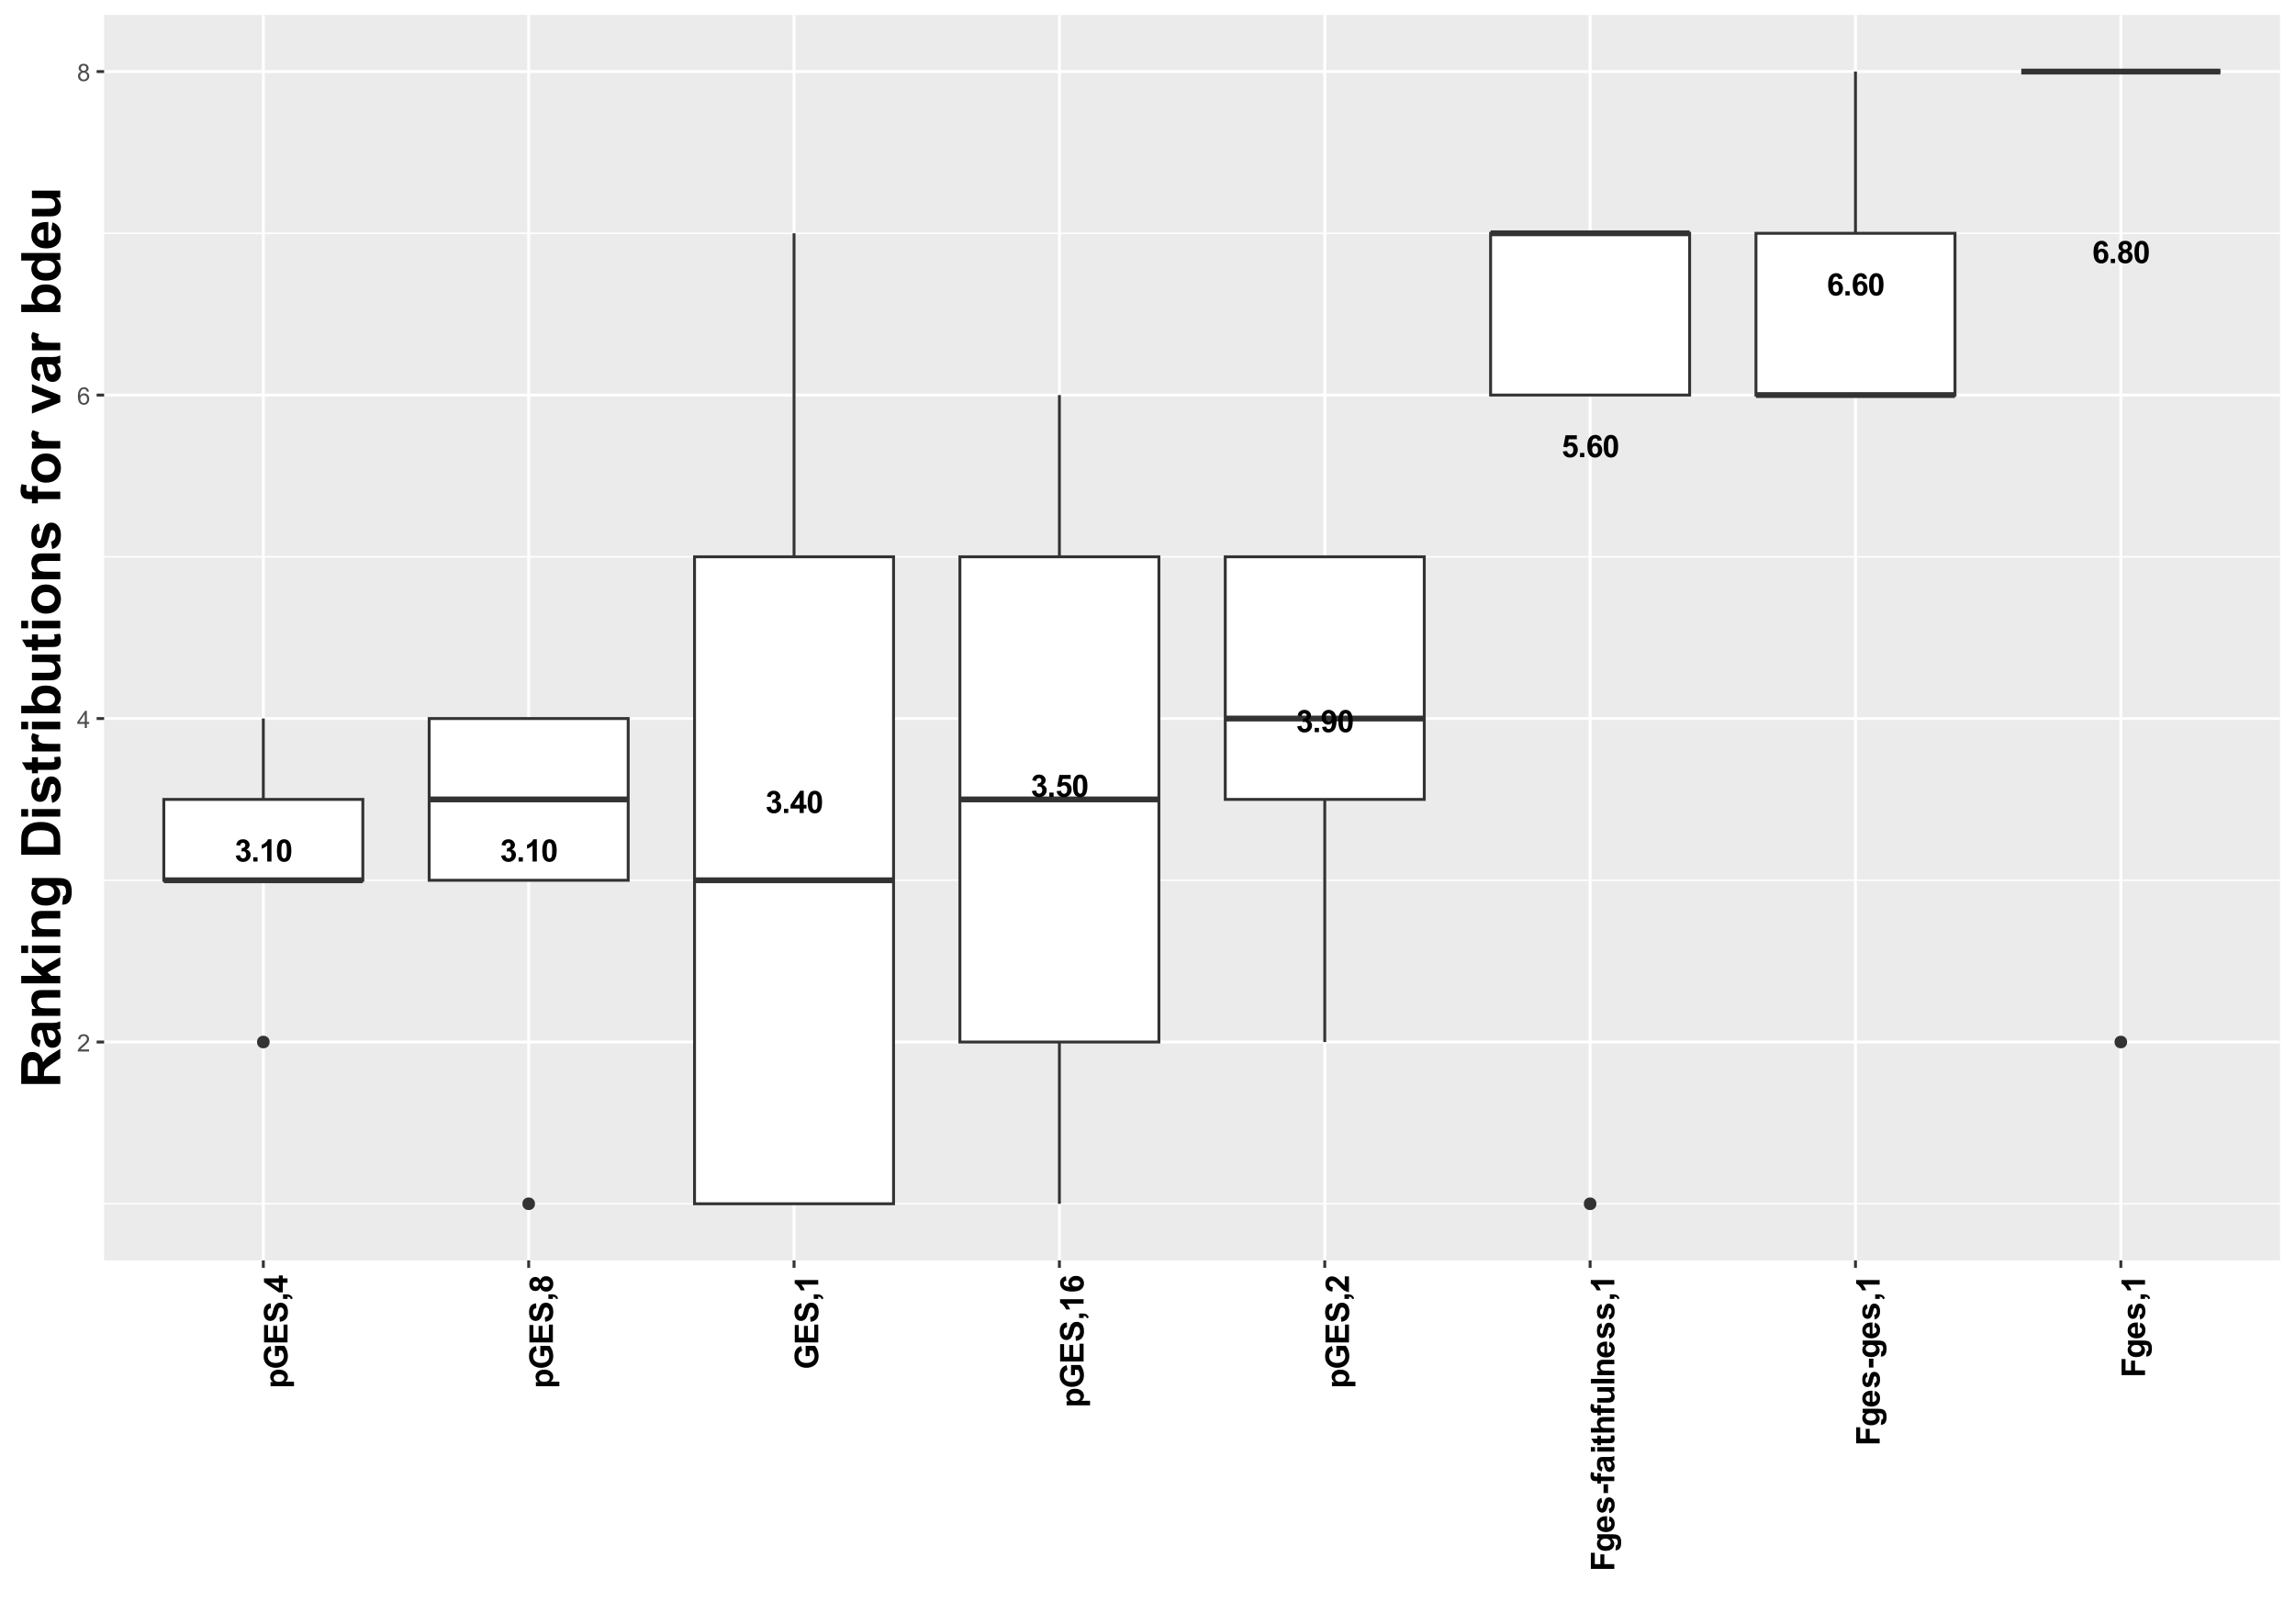 <?xml version="1.0" encoding="UTF-8"?>
<svg xmlns="http://www.w3.org/2000/svg" xmlns:xlink="http://www.w3.org/1999/xlink" width="841pt" height="595pt" viewBox="0 0 841 595" version="1.1">
<defs>
<g>
<symbol overflow="visible" id="glyph0-0">
<path style="stroke:none;" d="M 1.422 0 L 1.422 -7.109 L 7.109 -7.109 L 7.109 0 Z M 1.594 -0.172 L 6.938 -0.172 L 6.938 -6.938 L 1.594 -6.938 Z M 1.594 -0.172 "/>
</symbol>
<symbol overflow="visible" id="glyph0-1">
<path style="stroke:none;" d="M 0.422 -2.156 L 1.938 -2.344 C 1.988 -1.957 2.117 -1.66 2.328 -1.453 C 2.535 -1.254 2.789 -1.156 3.094 -1.156 C 3.414 -1.156 3.688 -1.273 3.906 -1.516 C 4.125 -1.766 4.234 -2.098 4.234 -2.516 C 4.234 -2.898 4.129 -3.207 3.922 -3.438 C 3.711 -3.664 3.457 -3.781 3.156 -3.781 C 2.945 -3.781 2.707 -3.742 2.438 -3.672 L 2.609 -4.938 C 3.023 -4.926 3.344 -5.02 3.562 -5.219 C 3.789 -5.414 3.906 -5.676 3.906 -6 C 3.906 -6.27 3.82 -6.484 3.656 -6.641 C 3.5 -6.805 3.285 -6.891 3.016 -6.891 C 2.742 -6.891 2.516 -6.797 2.328 -6.609 C 2.141 -6.43 2.023 -6.16 1.984 -5.797 L 0.547 -6.047 C 0.641 -6.535 0.785 -6.926 0.984 -7.219 C 1.191 -7.52 1.473 -7.754 1.828 -7.922 C 2.191 -8.086 2.602 -8.172 3.062 -8.172 C 3.82 -8.172 4.438 -7.926 4.906 -7.438 C 5.281 -7.039 5.469 -6.594 5.469 -6.094 C 5.469 -5.375 5.078 -4.801 4.297 -4.375 C 4.766 -4.281 5.141 -4.055 5.422 -3.703 C 5.703 -3.359 5.844 -2.938 5.844 -2.438 C 5.844 -1.727 5.578 -1.117 5.047 -0.609 C 4.523 -0.109 3.879 0.141 3.109 0.141 C 2.367 0.141 1.754 -0.07 1.266 -0.5 C 0.785 -0.926 0.504 -1.477 0.422 -2.156 Z M 0.422 -2.156 "/>
</symbol>
<symbol overflow="visible" id="glyph0-2">
<path style="stroke:none;" d="M 0.812 0 L 0.812 -1.562 L 2.375 -1.562 L 2.375 0 Z M 0.812 0 "/>
</symbol>
<symbol overflow="visible" id="glyph0-3">
<path style="stroke:none;" d="M 4.484 0 L 2.922 0 L 2.922 -5.875 C 2.348 -5.344 1.676 -4.953 0.906 -4.703 L 0.906 -6.109 C 1.312 -6.242 1.75 -6.5 2.219 -6.875 C 2.695 -7.25 3.023 -7.68 3.203 -8.172 L 4.484 -8.172 Z M 4.484 0 "/>
</symbol>
<symbol overflow="visible" id="glyph0-4">
<path style="stroke:none;" d="M 3.125 -8.172 C 3.906 -8.172 4.52 -7.891 4.969 -7.328 C 5.5 -6.66 5.766 -5.555 5.766 -4.016 C 5.766 -2.473 5.5 -1.363 4.969 -0.688 C 4.52 -0.133 3.906 0.141 3.125 0.141 C 2.332 0.141 1.691 -0.16 1.203 -0.766 C 0.723 -1.379 0.484 -2.469 0.484 -4.031 C 0.484 -5.562 0.75 -6.664 1.281 -7.344 C 1.719 -7.895 2.332 -8.172 3.125 -8.172 Z M 3.125 -6.875 C 2.938 -6.875 2.766 -6.812 2.609 -6.688 C 2.461 -6.57 2.348 -6.359 2.266 -6.047 C 2.16 -5.648 2.109 -4.973 2.109 -4.016 C 2.109 -3.055 2.156 -2.398 2.25 -2.047 C 2.352 -1.691 2.477 -1.453 2.625 -1.328 C 2.77 -1.211 2.938 -1.156 3.125 -1.156 C 3.312 -1.156 3.477 -1.211 3.625 -1.328 C 3.77 -1.453 3.883 -1.672 3.969 -1.984 C 4.07 -2.379 4.125 -3.055 4.125 -4.016 C 4.125 -4.973 4.078 -5.629 3.984 -5.984 C 3.891 -6.336 3.77 -6.57 3.625 -6.688 C 3.477 -6.812 3.312 -6.875 3.125 -6.875 Z M 3.125 -6.875 "/>
</symbol>
<symbol overflow="visible" id="glyph0-5">
<path style="stroke:none;" d="M 3.547 0 L 3.547 -1.641 L 0.219 -1.641 L 0.219 -3 L 3.75 -8.172 L 5.047 -8.172 L 5.047 -3.016 L 6.062 -3.016 L 6.062 -1.641 L 5.047 -1.641 L 5.047 0 Z M 3.547 -3.016 L 3.547 -5.797 L 1.672 -3.016 Z M 3.547 -3.016 "/>
</symbol>
<symbol overflow="visible" id="glyph0-6">
<path style="stroke:none;" d="M 0.5 -2.094 L 2.062 -2.25 C 2.102 -1.906 2.234 -1.629 2.453 -1.422 C 2.672 -1.211 2.922 -1.109 3.203 -1.109 C 3.535 -1.109 3.812 -1.238 4.031 -1.5 C 4.258 -1.77 4.375 -2.172 4.375 -2.703 C 4.375 -3.203 4.258 -3.578 4.031 -3.828 C 3.812 -4.078 3.523 -4.203 3.172 -4.203 C 2.723 -4.203 2.316 -4.004 1.953 -3.609 L 0.688 -3.797 L 1.5 -8.031 L 5.625 -8.031 L 5.625 -6.578 L 2.672 -6.578 L 2.438 -5.188 C 2.781 -5.363 3.133 -5.453 3.5 -5.453 C 4.188 -5.453 4.77 -5.195 5.25 -4.688 C 5.738 -4.188 5.984 -3.535 5.984 -2.734 C 5.984 -2.066 5.789 -1.469 5.406 -0.938 C 4.875 -0.219 4.133 0.141 3.188 0.141 C 2.438 0.141 1.82 -0.062 1.344 -0.469 C 0.875 -0.875 0.594 -1.414 0.5 -2.094 Z M 0.5 -2.094 "/>
</symbol>
<symbol overflow="visible" id="glyph0-7">
<path style="stroke:none;" d="M 0.516 -1.891 L 2.031 -2.047 C 2.062 -1.742 2.156 -1.516 2.312 -1.359 C 2.469 -1.211 2.676 -1.141 2.938 -1.141 C 3.258 -1.141 3.531 -1.285 3.75 -1.578 C 3.977 -1.879 4.125 -2.5 4.188 -3.438 C 3.789 -2.977 3.301 -2.75 2.719 -2.75 C 2.07 -2.75 1.516 -2.992 1.047 -3.484 C 0.586 -3.984 0.359 -4.629 0.359 -5.422 C 0.359 -6.242 0.602 -6.906 1.094 -7.406 C 1.582 -7.914 2.207 -8.172 2.969 -8.172 C 3.789 -8.172 4.469 -7.852 5 -7.219 C 5.531 -6.582 5.797 -5.531 5.797 -4.062 C 5.797 -2.57 5.52 -1.5 4.969 -0.844 C 4.414 -0.188 3.695 0.141 2.812 0.141 C 2.176 0.141 1.66 -0.023 1.266 -0.359 C 0.879 -0.703 0.629 -1.211 0.516 -1.891 Z M 4.047 -5.297 C 4.047 -5.797 3.93 -6.18 3.703 -6.453 C 3.473 -6.734 3.207 -6.875 2.906 -6.875 C 2.613 -6.875 2.367 -6.758 2.172 -6.531 C 1.984 -6.312 1.891 -5.941 1.891 -5.422 C 1.891 -4.891 1.992 -4.5 2.203 -4.25 C 2.41 -4.008 2.672 -3.891 2.984 -3.891 C 3.285 -3.891 3.535 -4.008 3.734 -4.25 C 3.941 -4.488 4.047 -4.836 4.047 -5.297 Z M 4.047 -5.297 "/>
</symbol>
<symbol overflow="visible" id="glyph0-8">
<path style="stroke:none;" d="M 5.766 -6.156 L 4.266 -5.984 C 4.223 -6.297 4.125 -6.523 3.969 -6.672 C 3.812 -6.816 3.609 -6.891 3.359 -6.891 C 3.035 -6.891 2.758 -6.738 2.531 -6.438 C 2.301 -6.145 2.156 -5.531 2.094 -4.594 C 2.488 -5.051 2.973 -5.281 3.547 -5.281 C 4.203 -5.281 4.758 -5.031 5.219 -4.531 C 5.688 -4.039 5.922 -3.406 5.922 -2.625 C 5.922 -1.789 5.676 -1.117 5.188 -0.609 C 4.695 -0.109 4.07 0.141 3.312 0.141 C 2.488 0.141 1.812 -0.176 1.281 -0.812 C 0.75 -1.457 0.484 -2.504 0.484 -3.953 C 0.484 -5.453 0.758 -6.531 1.312 -7.188 C 1.863 -7.844 2.578 -8.172 3.453 -8.172 C 4.078 -8.172 4.594 -8 5 -7.656 C 5.406 -7.312 5.66 -6.812 5.766 -6.156 Z M 2.234 -2.75 C 2.234 -2.238 2.348 -1.844 2.578 -1.562 C 2.816 -1.289 3.082 -1.156 3.375 -1.156 C 3.664 -1.156 3.906 -1.266 4.094 -1.484 C 4.289 -1.711 4.391 -2.086 4.391 -2.609 C 4.391 -3.141 4.285 -3.523 4.078 -3.766 C 3.867 -4.016 3.613 -4.141 3.312 -4.141 C 3.008 -4.141 2.754 -4.02 2.547 -3.781 C 2.336 -3.551 2.234 -3.207 2.234 -2.75 Z M 2.234 -2.75 "/>
</symbol>
<symbol overflow="visible" id="glyph0-9">
<path style="stroke:none;" d="M 1.828 -4.391 C 1.422 -4.566 1.125 -4.801 0.938 -5.094 C 0.758 -5.395 0.672 -5.723 0.672 -6.078 C 0.672 -6.68 0.879 -7.18 1.297 -7.578 C 1.723 -7.973 2.328 -8.172 3.109 -8.172 C 3.879 -8.172 4.477 -7.973 4.906 -7.578 C 5.332 -7.18 5.547 -6.68 5.547 -6.078 C 5.547 -5.703 5.445 -5.363 5.25 -5.062 C 5.062 -4.77 4.789 -4.547 4.438 -4.391 C 4.883 -4.211 5.223 -3.945 5.453 -3.594 C 5.691 -3.25 5.812 -2.848 5.812 -2.391 C 5.812 -1.641 5.57 -1.031 5.094 -0.562 C 4.613 -0.094 3.977 0.141 3.188 0.141 C 2.445 0.141 1.828 -0.051 1.328 -0.438 C 0.754 -0.895 0.469 -1.523 0.469 -2.328 C 0.469 -2.766 0.57 -3.164 0.781 -3.531 C 1 -3.906 1.348 -4.191 1.828 -4.391 Z M 2.141 -5.969 C 2.141 -5.656 2.227 -5.41 2.406 -5.234 C 2.582 -5.066 2.816 -4.984 3.109 -4.984 C 3.41 -4.984 3.648 -5.066 3.828 -5.234 C 4.004 -5.41 4.094 -5.656 4.094 -5.969 C 4.094 -6.258 4.004 -6.492 3.828 -6.672 C 3.648 -6.848 3.414 -6.938 3.125 -6.938 C 2.82 -6.938 2.582 -6.848 2.406 -6.672 C 2.227 -6.492 2.141 -6.258 2.141 -5.969 Z M 2 -2.484 C 2 -2.047 2.109 -1.707 2.328 -1.469 C 2.547 -1.227 2.82 -1.109 3.156 -1.109 C 3.477 -1.109 3.742 -1.223 3.953 -1.453 C 4.16 -1.691 4.266 -2.023 4.266 -2.453 C 4.266 -2.836 4.156 -3.145 3.938 -3.375 C 3.727 -3.613 3.457 -3.734 3.125 -3.734 C 2.75 -3.734 2.469 -3.598 2.281 -3.328 C 2.094 -3.066 2 -2.785 2 -2.484 Z M 2 -2.484 "/>
</symbol>
<symbol overflow="visible" id="glyph1-0">
<path style="stroke:none;" d="M 1.094 0 L 1.094 -5.5 L 5.5 -5.5 L 5.5 0 Z M 1.234 -0.141 L 5.359 -0.141 L 5.359 -5.359 L 1.234 -5.359 Z M 1.234 -0.141 "/>
</symbol>
<symbol overflow="visible" id="glyph1-1">
<path style="stroke:none;" d="M 4.422 -0.75 L 4.422 0 L 0.266 0 C 0.254 -0.188 0.285 -0.363 0.359 -0.531 C 0.461 -0.82 0.629 -1.102 0.859 -1.375 C 1.098 -1.645 1.438 -1.961 1.875 -2.328 C 2.562 -2.891 3.023 -3.332 3.266 -3.656 C 3.504 -3.988 3.625 -4.301 3.625 -4.594 C 3.625 -4.895 3.516 -5.148 3.297 -5.359 C 3.078 -5.578 2.789 -5.688 2.438 -5.688 C 2.062 -5.688 1.766 -5.57 1.547 -5.344 C 1.328 -5.125 1.211 -4.816 1.203 -4.422 L 0.406 -4.5 C 0.469 -5.094 0.676 -5.547 1.031 -5.859 C 1.383 -6.172 1.859 -6.328 2.453 -6.328 C 3.055 -6.328 3.535 -6.156 3.891 -5.812 C 4.242 -5.477 4.422 -5.066 4.422 -4.578 C 4.422 -4.328 4.367 -4.078 4.266 -3.828 C 4.16 -3.586 3.988 -3.332 3.75 -3.062 C 3.508 -2.789 3.113 -2.422 2.562 -1.953 C 2.094 -1.566 1.789 -1.301 1.656 -1.156 C 1.531 -1.02 1.426 -0.883 1.344 -0.75 Z M 4.422 -0.75 "/>
</symbol>
<symbol overflow="visible" id="glyph1-2">
<path style="stroke:none;" d="M 2.844 0 L 2.844 -1.5 L 0.109 -1.5 L 0.109 -2.219 L 2.984 -6.297 L 3.609 -6.297 L 3.609 -2.219 L 4.469 -2.219 L 4.469 -1.5 L 3.609 -1.5 L 3.609 0 Z M 2.844 -2.219 L 2.844 -5.062 L 0.875 -2.219 Z M 2.844 -2.219 "/>
</symbol>
<symbol overflow="visible" id="glyph1-3">
<path style="stroke:none;" d="M 4.375 -4.75 L 3.609 -4.688 C 3.535 -5 3.438 -5.223 3.312 -5.359 C 3.102 -5.578 2.848 -5.688 2.547 -5.688 C 2.297 -5.688 2.078 -5.617 1.891 -5.484 C 1.648 -5.305 1.457 -5.047 1.312 -4.703 C 1.176 -4.359 1.102 -3.875 1.094 -3.25 C 1.281 -3.531 1.508 -3.738 1.781 -3.875 C 2.051 -4.008 2.332 -4.078 2.625 -4.078 C 3.145 -4.078 3.582 -3.891 3.938 -3.516 C 4.301 -3.141 4.484 -2.648 4.484 -2.047 C 4.484 -1.648 4.398 -1.281 4.234 -0.938 C 4.066 -0.602 3.832 -0.344 3.531 -0.156 C 3.227 0.02 2.891 0.109 2.516 0.109 C 1.867 0.109 1.344 -0.125 0.938 -0.594 C 0.531 -1.07 0.328 -1.859 0.328 -2.953 C 0.328 -4.16 0.551 -5.039 1 -5.594 C 1.395 -6.082 1.926 -6.328 2.594 -6.328 C 3.082 -6.328 3.484 -6.188 3.797 -5.906 C 4.117 -5.625 4.312 -5.238 4.375 -4.75 Z M 1.219 -2.047 C 1.219 -1.773 1.273 -1.516 1.391 -1.266 C 1.504 -1.023 1.66 -0.844 1.859 -0.719 C 2.066 -0.594 2.281 -0.531 2.5 -0.531 C 2.832 -0.531 3.113 -0.66 3.344 -0.922 C 3.582 -1.18 3.703 -1.539 3.703 -2 C 3.703 -2.438 3.582 -2.781 3.344 -3.031 C 3.113 -3.281 2.82 -3.406 2.469 -3.406 C 2.125 -3.406 1.828 -3.281 1.578 -3.031 C 1.336 -2.781 1.219 -2.453 1.219 -2.047 Z M 1.219 -2.047 "/>
</symbol>
<symbol overflow="visible" id="glyph1-4">
<path style="stroke:none;" d="M 1.562 -3.422 C 1.238 -3.535 1 -3.703 0.844 -3.922 C 0.688 -4.141 0.609 -4.398 0.609 -4.703 C 0.609 -5.16 0.77 -5.547 1.094 -5.859 C 1.426 -6.172 1.867 -6.328 2.422 -6.328 C 2.973 -6.328 3.414 -6.164 3.75 -5.844 C 4.082 -5.52 4.25 -5.129 4.25 -4.672 C 4.25 -4.379 4.172 -4.125 4.016 -3.906 C 3.859 -3.695 3.625 -3.535 3.312 -3.422 C 3.707 -3.285 4.004 -3.078 4.203 -2.797 C 4.398 -2.523 4.5 -2.191 4.5 -1.797 C 4.5 -1.266 4.305 -0.812 3.922 -0.438 C 3.547 -0.07 3.051 0.109 2.438 0.109 C 1.812 0.109 1.305 -0.07 0.922 -0.438 C 0.547 -0.812 0.359 -1.273 0.359 -1.828 C 0.359 -2.234 0.461 -2.57 0.672 -2.844 C 0.879 -3.125 1.176 -3.316 1.562 -3.422 Z M 1.406 -4.719 C 1.406 -4.426 1.5 -4.188 1.688 -4 C 1.875 -3.812 2.125 -3.719 2.438 -3.719 C 2.727 -3.719 2.969 -3.812 3.156 -4 C 3.352 -4.188 3.453 -4.414 3.453 -4.688 C 3.453 -4.969 3.352 -5.203 3.156 -5.391 C 2.957 -5.586 2.711 -5.688 2.422 -5.688 C 2.129 -5.688 1.883 -5.594 1.688 -5.406 C 1.5 -5.219 1.406 -4.988 1.406 -4.719 Z M 1.156 -1.812 C 1.156 -1.594 1.207 -1.379 1.312 -1.172 C 1.414 -0.973 1.566 -0.816 1.766 -0.703 C 1.973 -0.586 2.195 -0.531 2.438 -0.531 C 2.812 -0.531 3.117 -0.645 3.359 -0.875 C 3.598 -1.113 3.719 -1.422 3.719 -1.797 C 3.719 -2.16 3.594 -2.461 3.344 -2.703 C 3.094 -2.953 2.781 -3.078 2.406 -3.078 C 2.051 -3.078 1.754 -2.957 1.516 -2.719 C 1.273 -2.477 1.156 -2.176 1.156 -1.812 Z M 1.156 -1.812 "/>
</symbol>
<symbol overflow="visible" id="glyph2-0">
<path style="stroke:none;" d="M 0 -1.5 L -7.5 -1.5 L -7.5 -7.5 L 0 -7.5 Z M -0.188 -1.688 L -0.188 -7.312 L -7.312 -7.312 L -7.312 -1.688 Z M -0.188 -1.688 "/>
</symbol>
<symbol overflow="visible" id="glyph2-1">
<path style="stroke:none;" d="M -6.219 -0.812 L -6.219 -2.344 L -5.312 -2.344 C -5.625 -2.551 -5.875 -2.82 -6.062 -3.156 C -6.258 -3.5 -6.359 -3.879 -6.359 -4.297 C -6.359 -5.016 -6.078 -5.625 -5.516 -6.125 C -4.953 -6.633 -4.16 -6.891 -3.141 -6.891 C -2.109 -6.891 -1.301 -6.633 -0.719 -6.125 C -0.145 -5.613 0.141 -5 0.141 -4.281 C 0.141 -3.938 0.07 -3.625 -0.062 -3.344 C -0.195 -3.062 -0.43 -2.77 -0.766 -2.469 L 2.375 -2.469 L 2.375 -0.812 Z M -3.219 -2.438 C -2.52 -2.438 -2.004 -2.578 -1.672 -2.859 C -1.336 -3.141 -1.172 -3.477 -1.172 -3.875 C -1.172 -4.258 -1.32 -4.578 -1.625 -4.828 C -1.938 -5.078 -2.441 -5.203 -3.141 -5.203 C -3.785 -5.203 -4.266 -5.07 -4.578 -4.812 C -4.898 -4.551 -5.062 -4.227 -5.062 -3.844 C -5.062 -3.438 -4.906 -3.098 -4.594 -2.828 C -4.281 -2.566 -3.82 -2.438 -3.219 -2.438 Z M -3.219 -2.438 "/>
</symbol>
<symbol overflow="visible" id="glyph2-2">
<path style="stroke:none;" d="M -3.156 -4.875 L -4.609 -4.875 L -4.609 -8.609 L -1.188 -8.609 C -0.832 -8.242 -0.52 -7.719 -0.25 -7.031 C 0.008 -6.344 0.141 -5.645 0.141 -4.938 C 0.141 -4.039 -0.047 -3.254 -0.422 -2.578 C -0.797 -1.91 -1.332 -1.41 -2.031 -1.078 C -2.738 -0.742 -3.504 -0.578 -4.328 -0.578 C -5.223 -0.578 -6.016 -0.766 -6.703 -1.141 C -7.398 -1.516 -7.938 -2.062 -8.312 -2.781 C -8.594 -3.332 -8.734 -4.02 -8.734 -4.844 C -8.734 -5.906 -8.508 -6.734 -8.062 -7.328 C -7.613 -7.93 -7 -8.32 -6.219 -8.5 L -5.891 -6.781 C -6.305 -6.656 -6.633 -6.426 -6.875 -6.094 C -7.125 -5.758 -7.25 -5.344 -7.25 -4.844 C -7.25 -4.082 -7.008 -3.477 -6.531 -3.031 C -6.051 -2.582 -5.336 -2.359 -4.391 -2.359 C -3.367 -2.359 -2.602 -2.582 -2.094 -3.031 C -1.594 -3.488 -1.344 -4.086 -1.344 -4.828 C -1.344 -5.191 -1.41 -5.555 -1.547 -5.922 C -1.691 -6.285 -1.863 -6.598 -2.062 -6.859 L -3.156 -6.859 Z M -3.156 -4.875 "/>
</symbol>
<symbol overflow="visible" id="glyph2-3">
<path style="stroke:none;" d="M 0 -0.875 L -8.594 -0.875 L -8.594 -7.25 L -7.141 -7.25 L -7.141 -2.609 L -5.234 -2.609 L -5.234 -6.922 L -3.781 -6.922 L -3.781 -2.609 L -1.453 -2.609 L -1.453 -7.406 L 0 -7.406 Z M 0 -0.875 "/>
</symbol>
<symbol overflow="visible" id="glyph2-4">
<path style="stroke:none;" d="M -2.797 -0.438 L -2.953 -2.125 C -2.391 -2.227 -1.973 -2.43 -1.703 -2.734 C -1.441 -3.047 -1.312 -3.469 -1.312 -4 C -1.312 -4.551 -1.426 -4.969 -1.656 -5.25 C -1.895 -5.539 -2.176 -5.688 -2.5 -5.688 C -2.695 -5.688 -2.867 -5.625 -3.016 -5.5 C -3.16 -5.383 -3.285 -5.176 -3.391 -4.875 C -3.461 -4.676 -3.586 -4.219 -3.766 -3.5 C -3.992 -2.562 -4.273 -1.906 -4.609 -1.531 C -5.086 -1.008 -5.664 -0.75 -6.344 -0.75 C -6.781 -0.75 -7.188 -0.867 -7.562 -1.109 C -7.945 -1.359 -8.238 -1.719 -8.438 -2.188 C -8.633 -2.656 -8.734 -3.219 -8.734 -3.875 C -8.734 -4.957 -8.492 -5.77 -8.016 -6.312 C -7.547 -6.852 -6.922 -7.141 -6.141 -7.172 L -6.062 -5.438 C -6.5 -5.363 -6.812 -5.203 -7 -4.953 C -7.195 -4.711 -7.297 -4.348 -7.297 -3.859 C -7.297 -3.359 -7.191 -2.961 -6.984 -2.672 C -6.859 -2.492 -6.68 -2.406 -6.453 -2.406 C -6.254 -2.406 -6.082 -2.488 -5.938 -2.656 C -5.75 -2.875 -5.555 -3.406 -5.359 -4.25 C -5.16 -5.094 -4.953 -5.719 -4.734 -6.125 C -4.523 -6.531 -4.234 -6.848 -3.859 -7.078 C -3.492 -7.305 -3.039 -7.422 -2.5 -7.422 C -2.008 -7.422 -1.547 -7.281 -1.109 -7 C -0.68 -6.727 -0.363 -6.344 -0.156 -5.844 C 0.051 -5.344 0.156 -4.723 0.156 -3.984 C 0.156 -2.891 -0.094 -2.051 -0.594 -1.469 C -1.102 -0.895 -1.836 -0.551 -2.797 -0.438 Z M -2.797 -0.438 "/>
</symbol>
<symbol overflow="visible" id="glyph2-5">
<path style="stroke:none;" d="M -1.641 -0.828 L -1.641 -2.469 L -0.469 -2.469 C 0.008 -2.469 0.383 -2.426 0.656 -2.344 C 0.938 -2.258 1.188 -2.102 1.406 -1.875 C 1.625 -1.645 1.797 -1.359 1.922 -1.016 L 1.234 -0.688 C 1.129 -1.02 0.977 -1.254 0.781 -1.391 C 0.594 -1.535 0.332 -1.613 0 -1.625 L 0 -0.828 Z M -1.641 -0.828 "/>
</symbol>
<symbol overflow="visible" id="glyph2-6">
<path style="stroke:none;" d="M 0 -3.734 L -1.734 -3.734 L -1.734 -0.219 L -3.172 -0.219 L -8.625 -3.953 L -8.625 -5.328 L -3.172 -5.328 L -3.172 -6.406 L -1.734 -6.406 L -1.734 -5.328 L 0 -5.328 Z M -3.172 -3.734 L -6.109 -3.734 L -3.172 -1.766 Z M -3.172 -3.734 "/>
</symbol>
<symbol overflow="visible" id="glyph2-7">
<path style="stroke:none;" d="M -4.641 -1.922 C -4.816 -1.492 -5.062 -1.18 -5.375 -0.984 C -5.688 -0.797 -6.031 -0.703 -6.406 -0.703 C -7.051 -0.703 -7.582 -0.926 -8 -1.375 C -8.414 -1.82 -8.625 -2.457 -8.625 -3.281 C -8.625 -4.094 -8.414 -4.723 -8 -5.172 C -7.582 -5.629 -7.051 -5.859 -6.406 -5.859 C -6.008 -5.859 -5.656 -5.754 -5.344 -5.547 C -5.031 -5.336 -4.797 -5.047 -4.641 -4.672 C -4.441 -5.148 -4.16 -5.516 -3.797 -5.766 C -3.43 -6.016 -3.008 -6.141 -2.531 -6.141 C -1.738 -6.141 -1.094 -5.883 -0.594 -5.375 C -0.094 -4.875 0.156 -4.203 0.156 -3.359 C 0.156 -2.578 -0.051 -1.926 -0.469 -1.406 C -0.945 -0.789 -1.609 -0.484 -2.453 -0.484 C -2.922 -0.484 -3.348 -0.598 -3.734 -0.828 C -4.117 -1.055 -4.422 -1.422 -4.641 -1.922 Z M -6.297 -2.266 C -5.961 -2.266 -5.703 -2.352 -5.516 -2.531 C -5.336 -2.719 -5.25 -2.969 -5.25 -3.281 C -5.25 -3.594 -5.344 -3.844 -5.531 -4.031 C -5.719 -4.219 -5.973 -4.312 -6.297 -4.312 C -6.609 -4.312 -6.852 -4.219 -7.031 -4.031 C -7.219 -3.844 -7.312 -3.598 -7.312 -3.297 C -7.312 -2.984 -7.219 -2.734 -7.031 -2.547 C -6.844 -2.359 -6.598 -2.266 -6.297 -2.266 Z M -2.609 -2.109 C -2.16 -2.109 -1.805 -2.223 -1.547 -2.453 C -1.297 -2.691 -1.172 -2.984 -1.172 -3.328 C -1.172 -3.672 -1.289 -3.953 -1.531 -4.172 C -1.781 -4.391 -2.133 -4.5 -2.594 -4.5 C -3 -4.5 -3.32 -4.383 -3.562 -4.156 C -3.812 -3.938 -3.938 -3.656 -3.938 -3.312 C -3.938 -2.906 -3.797 -2.602 -3.516 -2.406 C -3.234 -2.207 -2.93 -2.109 -2.609 -2.109 Z M -2.609 -2.109 "/>
</symbol>
<symbol overflow="visible" id="glyph2-8">
<path style="stroke:none;" d="M 0 -4.719 L 0 -3.078 L -6.203 -3.078 C -5.641 -2.473 -5.223 -1.766 -4.953 -0.953 L -6.453 -0.953 C -6.586 -1.379 -6.852 -1.844 -7.25 -2.344 C -7.645 -2.852 -8.102 -3.203 -8.625 -3.391 L -8.625 -4.719 Z M 0 -4.719 "/>
</symbol>
<symbol overflow="visible" id="glyph2-9">
<path style="stroke:none;" d="M -6.484 -6.094 L -6.312 -4.5 C -6.633 -4.457 -6.875 -4.352 -7.031 -4.188 C -7.188 -4.02 -7.266 -3.805 -7.266 -3.547 C -7.266 -3.203 -7.109 -2.91 -6.797 -2.672 C -6.484 -2.43 -5.836 -2.281 -4.859 -2.219 C -5.336 -2.625 -5.578 -3.133 -5.578 -3.75 C -5.578 -4.438 -5.316 -5.023 -4.797 -5.516 C -4.273 -6.004 -3.598 -6.25 -2.766 -6.25 C -1.891 -6.25 -1.188 -5.988 -0.656 -5.469 C -0.125 -4.957 0.141 -4.297 0.141 -3.484 C 0.141 -2.617 -0.191 -1.906 -0.859 -1.344 C -1.535 -0.789 -2.641 -0.516 -4.172 -0.516 C -5.754 -0.516 -6.891 -0.801 -7.578 -1.375 C -8.273 -1.957 -8.625 -2.719 -8.625 -3.656 C -8.625 -4.301 -8.441 -4.836 -8.078 -5.266 C -7.711 -5.691 -7.18 -5.969 -6.484 -6.094 Z M -2.891 -2.359 C -2.359 -2.359 -1.945 -2.477 -1.656 -2.719 C -1.363 -2.969 -1.219 -3.25 -1.219 -3.562 C -1.219 -3.875 -1.336 -4.129 -1.578 -4.328 C -1.816 -4.535 -2.207 -4.641 -2.75 -4.641 C -3.312 -4.641 -3.719 -4.531 -3.969 -4.312 C -4.227 -4.094 -4.359 -3.816 -4.359 -3.484 C -4.359 -3.172 -4.234 -2.906 -3.984 -2.688 C -3.742 -2.469 -3.379 -2.359 -2.891 -2.359 Z M -2.891 -2.359 "/>
</symbol>
<symbol overflow="visible" id="glyph2-10">
<path style="stroke:none;" d="M -1.531 -6.078 L 0 -6.078 L 0 -0.297 C -0.582 -0.359 -1.129 -0.547 -1.641 -0.859 C -2.16 -1.172 -2.848 -1.789 -3.703 -2.719 C -4.391 -3.457 -4.859 -3.91 -5.109 -4.078 C -5.453 -4.305 -5.789 -4.422 -6.125 -4.422 C -6.488 -4.422 -6.77 -4.32 -6.969 -4.125 C -7.164 -3.926 -7.266 -3.656 -7.266 -3.312 C -7.266 -2.969 -7.16 -2.691 -6.953 -2.484 C -6.742 -2.285 -6.398 -2.172 -5.922 -2.141 L -6.078 -0.5 C -6.984 -0.594 -7.633 -0.895 -8.031 -1.406 C -8.426 -1.926 -8.625 -2.57 -8.625 -3.344 C -8.625 -4.195 -8.395 -4.863 -7.938 -5.344 C -7.477 -5.832 -6.91 -6.078 -6.234 -6.078 C -5.848 -6.078 -5.477 -6.004 -5.125 -5.859 C -4.781 -5.723 -4.414 -5.504 -4.031 -5.203 C -3.781 -5.004 -3.414 -4.645 -2.938 -4.125 C -2.457 -3.602 -2.141 -3.273 -1.984 -3.141 C -1.828 -3.004 -1.676 -2.891 -1.531 -2.797 Z M -1.531 -6.078 "/>
</symbol>
<symbol overflow="visible" id="glyph2-11">
<path style="stroke:none;" d="M 0 -0.891 L -8.594 -0.891 L -8.594 -6.781 L -7.141 -6.781 L -7.141 -2.625 L -5.109 -2.625 L -5.109 -6.203 L -3.656 -6.203 L -3.656 -2.625 L 0 -2.625 Z M 0 -0.891 "/>
</symbol>
<symbol overflow="visible" id="glyph2-12">
<path style="stroke:none;" d="M 0.406 -0.703 L 0.641 -2.594 C 0.859 -2.625 1.008 -2.695 1.094 -2.812 C 1.207 -2.969 1.266 -3.211 1.266 -3.547 C 1.266 -3.973 1.203 -4.297 1.078 -4.516 C 0.984 -4.66 0.844 -4.77 0.656 -4.844 C 0.52 -4.895 0.27 -4.922 -0.094 -4.922 L -1.016 -4.922 C -0.336 -4.422 0 -3.797 0 -3.047 C 0 -2.211 -0.352 -1.551 -1.062 -1.062 C -1.625 -0.688 -2.316 -0.5 -3.141 -0.5 C -4.191 -0.5 -4.988 -0.75 -5.531 -1.25 C -6.082 -1.75 -6.359 -2.375 -6.359 -3.125 C -6.359 -3.883 -6.02 -4.516 -5.344 -5.016 L -6.219 -5.016 L -6.219 -6.562 L -0.641 -6.562 C 0.098 -6.562 0.645 -6.5 1 -6.375 C 1.363 -6.258 1.648 -6.094 1.859 -5.875 C 2.066 -5.656 2.227 -5.363 2.344 -5 C 2.469 -4.633 2.531 -4.172 2.531 -3.609 C 2.531 -2.555 2.348 -1.805 1.984 -1.359 C 1.617 -0.922 1.16 -0.703 0.609 -0.703 C 0.555 -0.703 0.488 -0.703 0.406 -0.703 Z M -3.234 -2.188 C -2.578 -2.188 -2.094 -2.312 -1.781 -2.562 C -1.477 -2.82 -1.328 -3.141 -1.328 -3.516 C -1.328 -3.91 -1.484 -4.25 -1.797 -4.531 C -2.117 -4.812 -2.586 -4.953 -3.203 -4.953 C -3.848 -4.953 -4.328 -4.816 -4.641 -4.547 C -4.953 -4.285 -5.109 -3.953 -5.109 -3.547 C -5.109 -3.148 -4.953 -2.82 -4.641 -2.562 C -4.336 -2.312 -3.867 -2.188 -3.234 -2.188 Z M -3.234 -2.188 "/>
</symbol>
<symbol overflow="visible" id="glyph2-13">
<path style="stroke:none;" d="M -1.984 -4.469 L -1.703 -6.109 C -1.098 -5.898 -0.641 -5.566 -0.328 -5.109 C -0.016 -4.648 0.141 -4.082 0.141 -3.406 C 0.141 -2.32 -0.211 -1.52 -0.922 -1 C -1.484 -0.582 -2.195 -0.375 -3.062 -0.375 C -4.094 -0.375 -4.898 -0.645 -5.484 -1.188 C -6.066 -1.727 -6.359 -2.41 -6.359 -3.234 C -6.359 -4.16 -6.051 -4.891 -5.438 -5.422 C -4.832 -5.961 -3.898 -6.219 -2.641 -6.188 L -2.641 -2.062 C -2.148 -2.082 -1.77 -2.219 -1.5 -2.469 C -1.227 -2.719 -1.094 -3.035 -1.094 -3.422 C -1.094 -3.672 -1.16 -3.883 -1.297 -4.062 C -1.441 -4.238 -1.672 -4.375 -1.984 -4.469 Z M -3.641 -4.562 C -4.117 -4.551 -4.484 -4.426 -4.734 -4.188 C -4.984 -3.957 -5.109 -3.672 -5.109 -3.328 C -5.109 -2.973 -4.977 -2.676 -4.719 -2.438 C -4.445 -2.207 -4.086 -2.094 -3.641 -2.094 Z M -3.641 -4.562 "/>
</symbol>
<symbol overflow="visible" id="glyph2-14">
<path style="stroke:none;" d="M -1.781 -0.281 L -2.031 -1.938 C -1.707 -2.008 -1.461 -2.148 -1.297 -2.359 C -1.129 -2.578 -1.047 -2.879 -1.047 -3.266 C -1.047 -3.691 -1.125 -4.008 -1.281 -4.219 C -1.395 -4.363 -1.539 -4.438 -1.719 -4.438 C -1.844 -4.438 -1.945 -4.398 -2.031 -4.328 C -2.113 -4.242 -2.188 -4.062 -2.25 -3.781 C -2.539 -2.445 -2.805 -1.602 -3.047 -1.25 C -3.391 -0.758 -3.859 -0.516 -4.453 -0.516 C -4.992 -0.516 -5.445 -0.723 -5.812 -1.141 C -6.176 -1.566 -6.359 -2.227 -6.359 -3.125 C -6.359 -3.977 -6.219 -4.613 -5.938 -5.031 C -5.664 -5.445 -5.258 -5.734 -4.719 -5.891 L -4.438 -4.328 C -4.676 -4.266 -4.859 -4.141 -4.984 -3.953 C -5.117 -3.766 -5.188 -3.5 -5.188 -3.156 C -5.188 -2.727 -5.125 -2.422 -5 -2.234 C -4.914 -2.109 -4.805 -2.047 -4.672 -2.047 C -4.547 -2.047 -4.441 -2.098 -4.359 -2.203 C -4.254 -2.348 -4.102 -2.859 -3.906 -3.734 C -3.707 -4.617 -3.461 -5.234 -3.172 -5.578 C -2.879 -5.922 -2.473 -6.094 -1.953 -6.094 C -1.379 -6.094 -0.883 -5.852 -0.469 -5.375 C -0.062 -4.906 0.141 -4.203 0.141 -3.266 C 0.141 -2.422 -0.031 -1.75 -0.375 -1.25 C -0.719 -0.758 -1.188 -0.438 -1.781 -0.281 Z M -1.781 -0.281 "/>
</symbol>
<symbol overflow="visible" id="glyph2-15">
<path style="stroke:none;" d="M -2.297 -0.672 L -3.938 -0.672 L -3.938 -3.906 L -2.297 -3.906 Z M -2.297 -0.672 "/>
</symbol>
<symbol overflow="visible" id="glyph2-16">
<path style="stroke:none;" d="M -6.219 -0.141 L -6.219 -1.062 L -6.688 -1.062 C -7.219 -1.062 -7.609 -1.113 -7.859 -1.219 C -8.117 -1.332 -8.328 -1.535 -8.484 -1.828 C -8.648 -2.129 -8.734 -2.508 -8.734 -2.969 C -8.734 -3.438 -8.664 -3.895 -8.531 -4.344 L -7.375 -4.125 C -7.438 -3.863 -7.469 -3.613 -7.469 -3.375 C -7.469 -3.133 -7.41 -2.961 -7.297 -2.859 C -7.191 -2.754 -6.977 -2.703 -6.656 -2.703 L -6.219 -2.703 L -6.219 -3.938 L -4.922 -3.938 L -4.922 -2.703 L 0 -2.703 L 0 -1.062 L -4.922 -1.062 L -4.922 -0.141 Z M -6.219 -0.141 "/>
</symbol>
<symbol overflow="visible" id="glyph2-17">
<path style="stroke:none;" d="M -4.328 -2.094 L -4.594 -0.594 C -5.195 -0.758 -5.641 -1.047 -5.922 -1.453 C -6.211 -1.867 -6.359 -2.484 -6.359 -3.297 C -6.359 -4.023 -6.27 -4.566 -6.094 -4.922 C -5.926 -5.285 -5.707 -5.539 -5.438 -5.688 C -5.176 -5.832 -4.688 -5.906 -3.969 -5.906 L -2.047 -5.891 C -1.492 -5.891 -1.086 -5.914 -0.828 -5.969 C -0.578 -6.02 -0.301 -6.117 0 -6.266 L 0 -4.641 C -0.113 -4.598 -0.273 -4.547 -0.484 -4.484 C -0.586 -4.453 -0.656 -4.43 -0.688 -4.422 C -0.406 -4.141 -0.195 -3.836 -0.062 -3.516 C 0.07 -3.203 0.141 -2.863 0.141 -2.5 C 0.141 -1.852 -0.031 -1.344 -0.375 -0.969 C -0.727 -0.602 -1.172 -0.422 -1.703 -0.422 C -2.055 -0.422 -2.367 -0.504 -2.641 -0.672 C -2.91 -0.848 -3.117 -1.086 -3.266 -1.391 C -3.422 -1.691 -3.551 -2.129 -3.656 -2.703 C -3.801 -3.461 -3.938 -3.992 -4.062 -4.297 L -4.219 -4.297 C -4.539 -4.297 -4.77 -4.219 -4.906 -4.062 C -5.039 -3.906 -5.109 -3.609 -5.109 -3.172 C -5.109 -2.879 -5.051 -2.648 -4.938 -2.484 C -4.82 -2.328 -4.617 -2.195 -4.328 -2.094 Z M -2.984 -4.297 C -2.922 -4.086 -2.836 -3.754 -2.734 -3.297 C -2.641 -2.836 -2.547 -2.535 -2.453 -2.391 C -2.297 -2.18 -2.102 -2.078 -1.875 -2.078 C -1.645 -2.078 -1.441 -2.16 -1.266 -2.328 C -1.098 -2.504 -1.016 -2.723 -1.016 -2.984 C -1.016 -3.285 -1.113 -3.57 -1.312 -3.844 C -1.457 -4.039 -1.641 -4.172 -1.859 -4.234 C -1.992 -4.273 -2.258 -4.297 -2.656 -4.297 Z M -2.984 -4.297 "/>
</symbol>
<symbol overflow="visible" id="glyph2-18">
<path style="stroke:none;" d="M -7.062 -0.859 L -8.594 -0.859 L -8.594 -2.516 L -7.062 -2.516 Z M 0 -0.859 L -6.219 -0.859 L -6.219 -2.516 L 0 -2.516 Z M 0 -0.859 "/>
</symbol>
<symbol overflow="visible" id="glyph2-19">
<path style="stroke:none;" d="M -6.219 -3.719 L -4.906 -3.719 L -4.906 -2.594 L -2.406 -2.594 C -1.895 -2.594 -1.598 -2.602 -1.516 -2.625 C -1.43 -2.645 -1.359 -2.691 -1.297 -2.766 C -1.242 -2.848 -1.219 -2.941 -1.219 -3.047 C -1.219 -3.203 -1.273 -3.422 -1.391 -3.703 L -0.109 -3.844 C 0.055 -3.469 0.141 -3.035 0.141 -2.547 C 0.141 -2.254 0.094 -1.988 0 -1.75 C -0.102 -1.508 -0.234 -1.332 -0.391 -1.219 C -0.555 -1.113 -0.77 -1.035 -1.031 -0.984 C -1.227 -0.953 -1.617 -0.938 -2.203 -0.938 L -4.906 -0.938 L -4.906 -0.188 L -6.219 -0.188 L -6.219 -0.938 L -7.453 -0.938 L -8.422 -2.594 L -6.219 -2.594 Z M -6.219 -3.719 "/>
</symbol>
<symbol overflow="visible" id="glyph2-20">
<path style="stroke:none;" d="M -8.594 -2.5 L -5.438 -2.5 C -6.051 -3.031 -6.359 -3.664 -6.359 -4.406 C -6.359 -4.781 -6.285 -5.117 -6.141 -5.422 C -6.004 -5.734 -5.828 -5.969 -5.609 -6.125 C -5.391 -6.281 -5.145 -6.383 -4.875 -6.438 C -4.613 -6.488 -4.207 -6.516 -3.656 -6.516 L 0 -6.516 L 0 -4.875 L -3.281 -4.875 C -3.938 -4.875 -4.352 -4.844 -4.531 -4.781 C -4.707 -4.719 -4.848 -4.609 -4.953 -4.453 C -5.055 -4.297 -5.109 -4.098 -5.109 -3.859 C -5.109 -3.586 -5.039 -3.344 -4.906 -3.125 C -4.77 -2.906 -4.566 -2.742 -4.297 -2.641 C -4.035 -2.547 -3.645 -2.5 -3.125 -2.5 L 0 -2.5 L 0 -0.859 L -8.594 -0.859 Z M -8.594 -2.5 "/>
</symbol>
<symbol overflow="visible" id="glyph2-21">
<path style="stroke:none;" d="M 0 -4.953 L -0.938 -4.953 C -0.602 -4.734 -0.336 -4.438 -0.141 -4.062 C 0.047 -3.695 0.141 -3.305 0.141 -2.891 C 0.141 -2.473 0.051 -2.098 -0.125 -1.766 C -0.312 -1.43 -0.57 -1.191 -0.906 -1.047 C -1.238 -0.898 -1.695 -0.828 -2.281 -0.828 L -6.219 -0.828 L -6.219 -2.469 L -3.359 -2.469 C -2.484 -2.469 -1.945 -2.5 -1.75 -2.562 C -1.551 -2.625 -1.395 -2.734 -1.281 -2.891 C -1.164 -3.055 -1.109 -3.258 -1.109 -3.5 C -1.109 -3.781 -1.188 -4.031 -1.344 -4.25 C -1.5 -4.477 -1.691 -4.633 -1.922 -4.719 C -2.148 -4.801 -2.707 -4.844 -3.594 -4.844 L -6.219 -4.844 L -6.219 -6.484 L 0 -6.484 Z M 0 -4.953 "/>
</symbol>
<symbol overflow="visible" id="glyph2-22">
<path style="stroke:none;" d="M 0 -0.859 L -8.594 -0.859 L -8.594 -2.516 L 0 -2.516 Z M 0 -0.859 "/>
</symbol>
<symbol overflow="visible" id="glyph2-23">
<path style="stroke:none;" d="M 0 -6.516 L 0 -4.875 L -3.172 -4.875 C -3.848 -4.875 -4.285 -4.836 -4.484 -4.766 C -4.68 -4.703 -4.832 -4.586 -4.938 -4.422 C -5.051 -4.266 -5.109 -4.078 -5.109 -3.859 C -5.109 -3.566 -5.031 -3.305 -4.875 -3.078 C -4.719 -2.859 -4.508 -2.707 -4.25 -2.625 C -3.988 -2.539 -3.508 -2.5 -2.812 -2.5 L 0 -2.5 L 0 -0.844 L -6.219 -0.844 L -6.219 -2.375 L -5.312 -2.375 C -6.008 -2.914 -6.359 -3.602 -6.359 -4.438 C -6.359 -4.789 -6.289 -5.117 -6.156 -5.422 C -6.031 -5.723 -5.863 -5.953 -5.656 -6.109 C -5.457 -6.266 -5.227 -6.367 -4.969 -6.422 C -4.719 -6.484 -4.352 -6.516 -3.875 -6.516 Z M 0 -6.516 "/>
</symbol>
<symbol overflow="visible" id="glyph3-0">
<path style="stroke:none;" d="M 0 -2.5 L -12.5 -2.5 L -12.5 -12.5 L 0 -12.5 Z M -0.312 -2.812 L -0.312 -12.188 L -12.188 -12.188 L -12.188 -2.812 Z M -0.312 -2.812 "/>
</symbol>
<symbol overflow="visible" id="glyph3-1">
<path style="stroke:none;" d="M 0 -1.469 L -14.312 -1.469 L -14.312 -7.547 C -14.312 -9.078 -14.18 -10.188 -13.922 -10.875 C -13.672 -11.57 -13.219 -12.129 -12.562 -12.547 C -11.906 -12.961 -11.148 -13.172 -10.297 -13.172 C -9.223 -13.172 -8.336 -12.852 -7.641 -12.219 C -6.941 -11.594 -6.5 -10.648 -6.312 -9.391 C -5.945 -10.016 -5.547 -10.531 -5.109 -10.938 C -4.68 -11.344 -3.91 -11.895 -2.797 -12.594 L 0 -14.344 L 0 -10.875 L -3.109 -8.797 C -4.223 -8.047 -4.926 -7.535 -5.219 -7.266 C -5.508 -6.992 -5.707 -6.703 -5.812 -6.391 C -5.926 -6.086 -5.984 -5.602 -5.984 -4.938 L -5.984 -4.359 L 0 -4.359 Z M -8.266 -4.359 L -8.266 -6.5 C -8.266 -7.883 -8.32 -8.75 -8.438 -9.094 C -8.551 -9.438 -8.75 -9.707 -9.031 -9.906 C -9.32 -10.102 -9.688 -10.203 -10.125 -10.203 C -10.602 -10.203 -10.988 -10.07 -11.281 -9.812 C -11.582 -9.551 -11.77 -9.188 -11.844 -8.719 C -11.875 -8.488 -11.891 -7.785 -11.891 -6.609 L -11.891 -4.359 Z M -8.266 -4.359 "/>
</symbol>
<symbol overflow="visible" id="glyph3-2">
<path style="stroke:none;" d="M -7.203 -3.484 L -7.656 -1 C -8.656 -1.281 -9.395 -1.758 -9.875 -2.438 C -10.363 -3.125 -10.609 -4.141 -10.609 -5.484 C -10.609 -6.711 -10.461 -7.625 -10.172 -8.219 C -9.879 -8.82 -9.508 -9.242 -9.062 -9.484 C -8.625 -9.734 -7.805 -9.859 -6.609 -9.859 L -3.406 -9.828 C -2.5 -9.828 -1.828 -9.867 -1.391 -9.953 C -0.961 -10.047 -0.5 -10.211 0 -10.453 L 0 -7.734 C -0.188 -7.66 -0.457 -7.57 -0.812 -7.469 C -0.977 -7.426 -1.086 -7.395 -1.141 -7.375 C -0.68 -6.906 -0.336 -6.398 -0.109 -5.859 C 0.117 -5.328 0.234 -4.758 0.234 -4.156 C 0.234 -3.094 -0.051 -2.254 -0.625 -1.641 C -1.207 -1.023 -1.941 -0.719 -2.828 -0.719 C -3.422 -0.719 -3.945 -0.852 -4.406 -1.125 C -4.863 -1.406 -5.211 -1.797 -5.453 -2.297 C -5.703 -2.805 -5.914 -3.539 -6.094 -4.5 C -6.332 -5.781 -6.555 -6.664 -6.766 -7.156 L -7.047 -7.156 C -7.566 -7.156 -7.938 -7.023 -8.156 -6.766 C -8.383 -6.504 -8.5 -6.016 -8.5 -5.297 C -8.5 -4.805 -8.406 -4.422 -8.219 -4.141 C -8.031 -3.867 -7.691 -3.648 -7.203 -3.484 Z M -4.984 -7.156 C -4.867 -6.801 -4.727 -6.242 -4.562 -5.484 C -4.395 -4.723 -4.234 -4.227 -4.078 -4 C -3.828 -3.633 -3.504 -3.453 -3.109 -3.453 C -2.734 -3.453 -2.406 -3.594 -2.125 -3.875 C -1.844 -4.164 -1.703 -4.535 -1.703 -4.984 C -1.703 -5.473 -1.863 -5.941 -2.188 -6.391 C -2.438 -6.723 -2.738 -6.941 -3.094 -7.047 C -3.332 -7.117 -3.781 -7.156 -4.438 -7.156 Z M -4.984 -7.156 "/>
</symbol>
<symbol overflow="visible" id="glyph3-3">
<path style="stroke:none;" d="M 0 -10.875 L 0 -8.125 L -5.297 -8.125 C -6.41 -8.125 -7.129 -8.066 -7.453 -7.953 C -7.785 -7.836 -8.039 -7.645 -8.219 -7.375 C -8.406 -7.113 -8.5 -6.797 -8.5 -6.422 C -8.5 -5.953 -8.367 -5.523 -8.109 -5.141 C -7.848 -4.766 -7.504 -4.504 -7.078 -4.359 C -6.648 -4.223 -5.859 -4.156 -4.703 -4.156 L 0 -4.156 L 0 -1.422 L -10.375 -1.422 L -10.375 -3.969 L -8.844 -3.969 C -10.02 -4.875 -10.609 -6.016 -10.609 -7.391 C -10.609 -7.992 -10.5 -8.547 -10.281 -9.047 C -10.062 -9.547 -9.781 -9.922 -9.438 -10.172 C -9.102 -10.43 -8.719 -10.613 -8.281 -10.719 C -7.852 -10.82 -7.242 -10.875 -6.453 -10.875 Z M 0 -10.875 "/>
</symbol>
<symbol overflow="visible" id="glyph3-4">
<path style="stroke:none;" d="M 0 -1.344 L -14.312 -1.344 L -14.312 -4.078 L -6.719 -4.078 L -10.375 -7.297 L -10.375 -10.672 L -6.578 -7.125 L 0 -10.922 L 0 -7.969 L -4.656 -5.359 L -3.328 -4.078 L 0 -4.078 Z M 0 -1.344 "/>
</symbol>
<symbol overflow="visible" id="glyph3-5">
<path style="stroke:none;" d="M -11.781 -1.438 L -14.312 -1.438 L -14.312 -4.188 L -11.781 -4.188 Z M 0 -1.438 L -10.375 -1.438 L -10.375 -4.188 L 0 -4.188 Z M 0 -1.438 "/>
</symbol>
<symbol overflow="visible" id="glyph3-6">
<path style="stroke:none;" d="M 0.688 -1.188 L 1.062 -4.312 C 1.426 -4.363 1.676 -4.484 1.812 -4.672 C 2.008 -4.93 2.109 -5.344 2.109 -5.906 C 2.109 -6.625 2 -7.16 1.781 -7.516 C 1.645 -7.754 1.414 -7.938 1.094 -8.062 C 0.863 -8.145 0.441 -8.188 -0.172 -8.188 L -1.688 -8.188 C -0.562 -7.375 0 -6.344 0 -5.094 C 0 -3.695 -0.586 -2.594 -1.766 -1.781 C -2.703 -1.145 -3.863 -0.828 -5.25 -0.828 C -6.988 -0.828 -8.316 -1.242 -9.234 -2.078 C -10.148 -2.91 -10.609 -3.953 -10.609 -5.203 C -10.609 -6.484 -10.047 -7.539 -8.922 -8.375 L -10.375 -8.375 L -10.375 -10.938 L -1.062 -10.938 C 0.156 -10.938 1.066 -10.832 1.672 -10.625 C 2.285 -10.426 2.766 -10.145 3.109 -9.781 C 3.453 -9.414 3.719 -8.926 3.906 -8.312 C 4.102 -7.707 4.203 -6.941 4.203 -6.016 C 4.203 -4.254 3.898 -3.004 3.297 -2.266 C 2.703 -1.535 1.941 -1.172 1.016 -1.172 C 0.922 -1.172 0.812 -1.176 0.688 -1.188 Z M -5.406 -3.641 C -4.301 -3.641 -3.492 -3.848 -2.984 -4.266 C -2.473 -4.691 -2.219 -5.219 -2.219 -5.844 C -2.219 -6.52 -2.477 -7.086 -3 -7.547 C -3.531 -8.016 -4.305 -8.25 -5.328 -8.25 C -6.398 -8.25 -7.195 -8.023 -7.719 -7.578 C -8.238 -7.141 -8.5 -6.582 -8.5 -5.906 C -8.5 -5.238 -8.242 -4.691 -7.734 -4.266 C -7.223 -3.848 -6.445 -3.641 -5.406 -3.641 Z M -5.406 -3.641 "/>
</symbol>
<symbol overflow="visible" id="glyph3-7">
<path style="stroke:none;" d=""/>
</symbol>
<symbol overflow="visible" id="glyph3-8">
<path style="stroke:none;" d="M -14.312 -1.453 L -14.312 -6.734 C -14.312 -7.922 -14.223 -8.828 -14.047 -9.453 C -13.797 -10.297 -13.352 -11.016 -12.719 -11.609 C -12.094 -12.211 -11.32 -12.672 -10.406 -12.984 C -9.488 -13.297 -8.359 -13.453 -7.016 -13.453 C -5.836 -13.453 -4.82 -13.305 -3.969 -13.016 C -2.926 -12.648 -2.086 -12.133 -1.453 -11.469 C -0.961 -10.969 -0.578 -10.289 -0.297 -9.438 C -0.098 -8.801 0 -7.953 0 -6.891 L 0 -1.453 Z M -11.891 -4.344 L -2.406 -4.344 L -2.406 -6.5 C -2.406 -7.301 -2.453 -7.883 -2.547 -8.25 C -2.66 -8.719 -2.859 -9.102 -3.141 -9.406 C -3.422 -9.719 -3.879 -9.969 -4.516 -10.156 C -5.16 -10.352 -6.039 -10.453 -7.156 -10.453 C -8.258 -10.453 -9.109 -10.352 -9.703 -10.156 C -10.297 -9.969 -10.754 -9.695 -11.078 -9.344 C -11.41 -8.988 -11.641 -8.547 -11.766 -8.016 C -11.848 -7.609 -11.891 -6.816 -11.891 -5.641 Z M -11.891 -4.344 "/>
</symbol>
<symbol overflow="visible" id="glyph3-9">
<path style="stroke:none;" d="M -2.953 -0.469 L -3.375 -3.219 C -2.844 -3.344 -2.438 -3.582 -2.156 -3.938 C -1.883 -4.289 -1.75 -4.789 -1.75 -5.438 C -1.75 -6.145 -1.879 -6.68 -2.141 -7.047 C -2.316 -7.285 -2.562 -7.406 -2.875 -7.406 C -3.082 -7.406 -3.254 -7.336 -3.391 -7.203 C -3.516 -7.066 -3.633 -6.766 -3.75 -6.297 C -4.238 -4.078 -4.688 -2.672 -5.094 -2.078 C -5.645 -1.254 -6.422 -0.844 -7.422 -0.844 C -8.316 -0.844 -9.07 -1.195 -9.688 -1.906 C -10.301 -2.625 -10.609 -3.727 -10.609 -5.219 C -10.609 -6.633 -10.375 -7.688 -9.906 -8.375 C -9.445 -9.07 -8.766 -9.551 -7.859 -9.812 L -7.391 -7.219 C -7.785 -7.102 -8.094 -6.891 -8.312 -6.578 C -8.531 -6.273 -8.641 -5.836 -8.641 -5.266 C -8.641 -4.547 -8.535 -4.031 -8.328 -3.719 C -8.18 -3.508 -8 -3.406 -7.781 -3.406 C -7.582 -3.406 -7.414 -3.492 -7.281 -3.672 C -7.094 -3.922 -6.832 -4.773 -6.5 -6.234 C -6.164 -7.691 -5.758 -8.711 -5.281 -9.297 C -4.789 -9.867 -4.113 -10.156 -3.25 -10.156 C -2.289 -10.156 -1.469 -9.758 -0.781 -8.969 C -0.102 -8.176 0.234 -7 0.234 -5.438 C 0.234 -4.031 -0.051 -2.91 -0.625 -2.078 C -1.195 -1.254 -1.973 -0.719 -2.953 -0.469 Z M -2.953 -0.469 "/>
</symbol>
<symbol overflow="visible" id="glyph3-10">
<path style="stroke:none;" d="M -10.375 -6.188 L -8.188 -6.188 L -8.188 -4.312 L -4 -4.312 C -3.156 -4.312 -2.66 -4.328 -2.516 -4.359 C -2.379 -4.398 -2.266 -4.484 -2.172 -4.609 C -2.086 -4.742 -2.047 -4.898 -2.047 -5.078 C -2.047 -5.328 -2.133 -5.695 -2.312 -6.188 L -0.172 -6.422 C 0.098 -5.773 0.234 -5.051 0.234 -4.25 C 0.234 -3.75 0.148 -3.301 -0.016 -2.906 C -0.18 -2.508 -0.395 -2.219 -0.656 -2.031 C -0.926 -1.852 -1.285 -1.727 -1.734 -1.656 C -2.047 -1.594 -2.688 -1.562 -3.656 -1.562 L -8.188 -1.562 L -8.188 -0.297 L -10.375 -0.297 L -10.375 -1.562 L -12.438 -1.562 L -14.031 -4.312 L -10.375 -4.312 Z M -10.375 -6.188 "/>
</symbol>
<symbol overflow="visible" id="glyph3-11">
<path style="stroke:none;" d="M 0 -4.062 L 0 -1.312 L -10.375 -1.312 L -10.375 -3.875 L -8.891 -3.875 C -9.586 -4.301 -10.047 -4.688 -10.266 -5.031 C -10.492 -5.383 -10.609 -5.785 -10.609 -6.234 C -10.609 -6.859 -10.438 -7.457 -10.094 -8.031 L -7.703 -7.188 C -7.992 -6.727 -8.141 -6.301 -8.141 -5.906 C -8.141 -5.52 -8.035 -5.191 -7.828 -4.922 C -7.617 -4.648 -7.234 -4.438 -6.672 -4.281 C -6.117 -4.133 -4.961 -4.062 -3.203 -4.062 Z M 0 -4.062 "/>
</symbol>
<symbol overflow="visible" id="glyph3-12">
<path style="stroke:none;" d="M 0 -1.312 L -14.312 -1.312 L -14.312 -4.062 L -9.156 -4.062 C -10.125 -4.906 -10.609 -5.91 -10.609 -7.078 C -10.609 -8.336 -10.148 -9.379 -9.234 -10.203 C -8.316 -11.035 -7.004 -11.453 -5.297 -11.453 C -3.523 -11.453 -2.16 -11.031 -1.203 -10.188 C -0.242 -9.344 0.234 -8.316 0.234 -7.109 C 0.234 -6.516 0.086 -5.93 -0.203 -5.359 C -0.504 -4.785 -0.945 -4.289 -1.531 -3.875 L 0 -3.875 Z M -5.406 -4.047 C -4.332 -4.047 -3.539 -4.211 -3.031 -4.547 C -2.301 -5.023 -1.938 -5.66 -1.938 -6.453 C -1.938 -7.055 -2.191 -7.57 -2.703 -8 C -3.223 -8.426 -4.039 -8.641 -5.156 -8.641 C -6.344 -8.641 -7.195 -8.422 -7.719 -7.984 C -8.238 -7.555 -8.5 -7.008 -8.5 -6.344 C -8.5 -5.688 -8.242 -5.141 -7.734 -4.703 C -7.223 -4.266 -6.445 -4.047 -5.406 -4.047 Z M -5.406 -4.047 "/>
</symbol>
<symbol overflow="visible" id="glyph3-13">
<path style="stroke:none;" d="M 0 -8.266 L -1.547 -8.266 C -0.992 -7.891 -0.555 -7.391 -0.234 -6.766 C 0.078 -6.148 0.234 -5.504 0.234 -4.828 C 0.234 -4.129 0.082 -3.504 -0.219 -2.953 C -0.531 -2.398 -0.961 -2 -1.516 -1.75 C -2.066 -1.5 -2.832 -1.375 -3.812 -1.375 L -10.375 -1.375 L -10.375 -4.125 L -5.609 -4.125 C -4.148 -4.125 -3.254 -4.172 -2.922 -4.266 C -2.598 -4.367 -2.336 -4.551 -2.141 -4.812 C -1.953 -5.082 -1.859 -5.426 -1.859 -5.844 C -1.859 -6.312 -1.984 -6.727 -2.234 -7.094 C -2.492 -7.469 -2.812 -7.723 -3.188 -7.859 C -3.57 -7.992 -4.508 -8.062 -6 -8.062 L -10.375 -8.062 L -10.375 -10.812 L 0 -10.812 Z M 0 -8.266 "/>
</symbol>
<symbol overflow="visible" id="glyph3-14">
<path style="stroke:none;" d="M -5.328 -0.797 C -6.242 -0.797 -7.129 -1.02 -7.984 -1.469 C -8.836 -1.926 -9.488 -2.566 -9.938 -3.391 C -10.383 -4.211 -10.609 -5.129 -10.609 -6.141 C -10.609 -7.711 -10.098 -9 -9.078 -10 C -8.055 -11 -6.77 -11.5 -5.219 -11.5 C -3.645 -11.5 -2.344 -10.992 -1.312 -9.984 C -0.281 -8.973 0.234 -7.695 0.234 -6.156 C 0.234 -5.207 0.02 -4.301 -0.406 -3.438 C -0.844 -2.582 -1.473 -1.926 -2.297 -1.469 C -3.129 -1.02 -4.141 -0.797 -5.328 -0.797 Z M -5.188 -3.609 C -4.156 -3.609 -3.363 -3.852 -2.812 -4.344 C -2.27 -4.832 -2 -5.438 -2 -6.156 C -2 -6.875 -2.27 -7.473 -2.812 -7.953 C -3.363 -8.441 -4.16 -8.688 -5.203 -8.688 C -6.223 -8.688 -7.004 -8.441 -7.547 -7.953 C -8.098 -7.473 -8.375 -6.875 -8.375 -6.156 C -8.375 -5.438 -8.098 -4.832 -7.547 -4.344 C -7.004 -3.852 -6.219 -3.609 -5.188 -3.609 Z M -5.188 -3.609 "/>
</symbol>
<symbol overflow="visible" id="glyph3-15">
<path style="stroke:none;" d="M -10.375 -0.234 L -10.375 -1.766 L -11.156 -1.766 C -12.031 -1.766 -12.68 -1.852 -13.109 -2.031 C -13.535 -2.219 -13.883 -2.562 -14.156 -3.062 C -14.426 -3.562 -14.562 -4.191 -14.562 -4.953 C -14.562 -5.734 -14.441 -6.5 -14.203 -7.25 L -12.297 -6.875 C -12.398 -6.438 -12.453 -6.016 -12.453 -5.609 C -12.453 -5.211 -12.359 -4.926 -12.172 -4.75 C -11.984 -4.582 -11.629 -4.5 -11.109 -4.5 L -10.375 -4.5 L -10.375 -6.547 L -8.219 -6.547 L -8.219 -4.5 L 0 -4.5 L 0 -1.766 L -8.219 -1.766 L -8.219 -0.234 Z M -10.375 -0.234 "/>
</symbol>
<symbol overflow="visible" id="glyph3-16">
<path style="stroke:none;" d="M 0 -4.281 L -10.375 -0.109 L -10.375 -2.984 L -5.078 -4.938 L -3.312 -5.516 C -3.758 -5.66 -4.055 -5.754 -4.203 -5.797 C -4.492 -5.879 -4.785 -5.973 -5.078 -6.078 L -10.375 -8.062 L -10.375 -10.875 L 0 -6.766 Z M 0 -4.281 "/>
</symbol>
<symbol overflow="visible" id="glyph3-17">
<path style="stroke:none;" d="M 0 -10.953 L 0 -8.406 L -1.531 -8.406 C -0.938 -7.977 -0.492 -7.473 -0.203 -6.891 C 0.086 -6.316 0.234 -5.738 0.234 -5.156 C 0.234 -3.969 -0.242 -2.945 -1.203 -2.094 C -2.16 -1.25 -3.5 -0.828 -5.219 -0.828 C -6.977 -0.828 -8.316 -1.238 -9.234 -2.062 C -10.148 -2.883 -10.609 -3.93 -10.609 -5.203 C -10.609 -6.359 -10.125 -7.359 -9.156 -8.203 L -14.312 -8.203 L -14.312 -10.953 Z M -5.406 -3.625 C -4.301 -3.625 -3.504 -3.773 -3.016 -4.078 C -2.297 -4.523 -1.938 -5.145 -1.938 -5.938 C -1.938 -6.57 -2.203 -7.109 -2.734 -7.547 C -3.273 -7.992 -4.078 -8.219 -5.141 -8.219 C -6.336 -8.219 -7.195 -8 -7.719 -7.562 C -8.238 -7.133 -8.5 -6.586 -8.5 -5.922 C -8.5 -5.266 -8.238 -4.719 -7.719 -4.281 C -7.207 -3.844 -6.438 -3.625 -5.406 -3.625 Z M -5.406 -3.625 "/>
</symbol>
<symbol overflow="visible" id="glyph3-18">
<path style="stroke:none;" d="M -3.297 -7.438 L -2.844 -10.172 C -1.844 -9.828 -1.078 -9.273 -0.547 -8.516 C -0.023 -7.754 0.234 -6.805 0.234 -5.672 C 0.234 -3.859 -0.352 -2.52 -1.531 -1.656 C -2.477 -0.977 -3.672 -0.641 -5.109 -0.641 C -6.828 -0.641 -8.172 -1.086 -9.141 -1.984 C -10.117 -2.879 -10.609 -4.016 -10.609 -5.391 C -10.609 -6.93 -10.098 -8.145 -9.078 -9.031 C -8.055 -9.926 -6.492 -10.359 -4.391 -10.328 L -4.391 -3.453 C -3.578 -3.473 -2.941 -3.691 -2.484 -4.109 C -2.035 -4.535 -1.812 -5.062 -1.812 -5.688 C -1.812 -6.125 -1.926 -6.488 -2.156 -6.781 C -2.395 -7.07 -2.773 -7.289 -3.297 -7.438 Z M -6.078 -7.594 C -6.867 -7.57 -7.469 -7.363 -7.875 -6.969 C -8.289 -6.582 -8.5 -6.113 -8.5 -5.562 C -8.5 -4.957 -8.285 -4.461 -7.859 -4.078 C -7.422 -3.68 -6.828 -3.488 -6.078 -3.5 Z M -6.078 -7.594 "/>
</symbol>
</g>
<clipPath id="clip1">
  <path d="M 38.152 5.48 L 835.523 5.48 L 835.523 461.852 L 38.152 461.852 Z M 38.152 5.48 "/>
</clipPath>
<clipPath id="clip2">
  <path d="M 38.152 440 L 835.523 440 L 835.523 442 L 38.152 442 Z M 38.152 440 "/>
</clipPath>
<clipPath id="clip3">
  <path d="M 38.152 322 L 835.523 322 L 835.523 323 L 38.152 323 Z M 38.152 322 "/>
</clipPath>
<clipPath id="clip4">
  <path d="M 38.152 203 L 835.523 203 L 835.523 205 L 38.152 205 Z M 38.152 203 "/>
</clipPath>
<clipPath id="clip5">
  <path d="M 38.152 85 L 835.523 85 L 835.523 86 L 38.152 86 Z M 38.152 85 "/>
</clipPath>
<clipPath id="clip6">
  <path d="M 38.152 381 L 835.523 381 L 835.523 383 L 38.152 383 Z M 38.152 381 "/>
</clipPath>
<clipPath id="clip7">
  <path d="M 38.152 262 L 835.523 262 L 835.523 264 L 38.152 264 Z M 38.152 262 "/>
</clipPath>
<clipPath id="clip8">
  <path d="M 38.152 144 L 835.523 144 L 835.523 146 L 38.152 146 Z M 38.152 144 "/>
</clipPath>
<clipPath id="clip9">
  <path d="M 38.152 25 L 835.523 25 L 835.523 27 L 38.152 27 Z M 38.152 25 "/>
</clipPath>
<clipPath id="clip10">
  <path d="M 95 5.48 L 98 5.48 L 98 461.852 L 95 461.852 Z M 95 5.48 "/>
</clipPath>
<clipPath id="clip11">
  <path d="M 193 5.48 L 195 5.48 L 195 461.852 L 193 461.852 Z M 193 5.48 "/>
</clipPath>
<clipPath id="clip12">
  <path d="M 290 5.48 L 292 5.48 L 292 461.852 L 290 461.852 Z M 290 5.48 "/>
</clipPath>
<clipPath id="clip13">
  <path d="M 387 5.48 L 389 5.48 L 389 461.852 L 387 461.852 Z M 387 5.48 "/>
</clipPath>
<clipPath id="clip14">
  <path d="M 484 5.48 L 486 5.48 L 486 461.852 L 484 461.852 Z M 484 5.48 "/>
</clipPath>
<clipPath id="clip15">
  <path d="M 582 5.48 L 584 5.48 L 584 461.852 L 582 461.852 Z M 582 5.48 "/>
</clipPath>
<clipPath id="clip16">
  <path d="M 679 5.48 L 681 5.48 L 681 461.852 L 679 461.852 Z M 679 5.48 "/>
</clipPath>
<clipPath id="clip17">
  <path d="M 776 5.48 L 778 5.48 L 778 461.852 L 776 461.852 Z M 776 5.48 "/>
</clipPath>
</defs>
<g id="surface1043">
<rect x="0" y="0" width="841" height="595" style="fill:rgb(100%,100%,100%);fill-opacity:1;stroke:none;"/>
<rect x="0" y="0" width="841" height="595" style="fill:rgb(100%,100%,100%);fill-opacity:1;stroke:none;"/>
<path style="fill:none;stroke-width:1.067;stroke-linecap:round;stroke-linejoin:round;stroke:rgb(100%,100%,100%);stroke-opacity:1;stroke-miterlimit:10;" d="M 0 595 L 841 595 L 841 0 L 0 0 Z M 0 595 "/>
<g clip-path="url(#clip1)" clip-rule="nonzero">
<path style=" stroke:none;fill-rule:nonzero;fill:rgb(92.157%,92.157%,92.157%);fill-opacity:1;" d="M 38.152 461.848 L 835.523 461.848 L 835.523 5.477 L 38.152 5.477 Z M 38.152 461.848 "/>
</g>
<g clip-path="url(#clip2)" clip-rule="nonzero">
<path style="fill:none;stroke-width:0.533;stroke-linecap:butt;stroke-linejoin:round;stroke:rgb(100%,100%,100%);stroke-opacity:1;stroke-miterlimit:10;" d="M 38.152 441.105 L 835.52 441.105 "/>
</g>
<g clip-path="url(#clip3)" clip-rule="nonzero">
<path style="fill:none;stroke-width:0.533;stroke-linecap:butt;stroke-linejoin:round;stroke:rgb(100%,100%,100%);stroke-opacity:1;stroke-miterlimit:10;" d="M 38.152 322.566 L 835.52 322.566 "/>
</g>
<g clip-path="url(#clip4)" clip-rule="nonzero">
<path style="fill:none;stroke-width:0.533;stroke-linecap:butt;stroke-linejoin:round;stroke:rgb(100%,100%,100%);stroke-opacity:1;stroke-miterlimit:10;" d="M 38.152 204.031 L 835.52 204.031 "/>
</g>
<g clip-path="url(#clip5)" clip-rule="nonzero">
<path style="fill:none;stroke-width:0.533;stroke-linecap:butt;stroke-linejoin:round;stroke:rgb(100%,100%,100%);stroke-opacity:1;stroke-miterlimit:10;" d="M 38.152 85.492 L 835.52 85.492 "/>
</g>
<g clip-path="url(#clip6)" clip-rule="nonzero">
<path style="fill:none;stroke-width:1.067;stroke-linecap:butt;stroke-linejoin:round;stroke:rgb(100%,100%,100%);stroke-opacity:1;stroke-miterlimit:10;" d="M 38.152 381.836 L 835.52 381.836 "/>
</g>
<g clip-path="url(#clip7)" clip-rule="nonzero">
<path style="fill:none;stroke-width:1.067;stroke-linecap:butt;stroke-linejoin:round;stroke:rgb(100%,100%,100%);stroke-opacity:1;stroke-miterlimit:10;" d="M 38.152 263.297 L 835.52 263.297 "/>
</g>
<g clip-path="url(#clip8)" clip-rule="nonzero">
<path style="fill:none;stroke-width:1.067;stroke-linecap:butt;stroke-linejoin:round;stroke:rgb(100%,100%,100%);stroke-opacity:1;stroke-miterlimit:10;" d="M 38.152 144.762 L 835.52 144.762 "/>
</g>
<g clip-path="url(#clip9)" clip-rule="nonzero">
<path style="fill:none;stroke-width:1.067;stroke-linecap:butt;stroke-linejoin:round;stroke:rgb(100%,100%,100%);stroke-opacity:1;stroke-miterlimit:10;" d="M 38.152 26.223 L 835.52 26.223 "/>
</g>
<g clip-path="url(#clip10)" clip-rule="nonzero">
<path style="fill:none;stroke-width:1.067;stroke-linecap:butt;stroke-linejoin:round;stroke:rgb(100%,100%,100%);stroke-opacity:1;stroke-miterlimit:10;" d="M 96.496 461.848 L 96.496 5.48 "/>
</g>
<g clip-path="url(#clip11)" clip-rule="nonzero">
<path style="fill:none;stroke-width:1.067;stroke-linecap:butt;stroke-linejoin:round;stroke:rgb(100%,100%,100%);stroke-opacity:1;stroke-miterlimit:10;" d="M 193.734 461.848 L 193.734 5.48 "/>
</g>
<g clip-path="url(#clip12)" clip-rule="nonzero">
<path style="fill:none;stroke-width:1.067;stroke-linecap:butt;stroke-linejoin:round;stroke:rgb(100%,100%,100%);stroke-opacity:1;stroke-miterlimit:10;" d="M 290.977 461.848 L 290.977 5.48 "/>
</g>
<g clip-path="url(#clip13)" clip-rule="nonzero">
<path style="fill:none;stroke-width:1.067;stroke-linecap:butt;stroke-linejoin:round;stroke:rgb(100%,100%,100%);stroke-opacity:1;stroke-miterlimit:10;" d="M 388.215 461.848 L 388.215 5.48 "/>
</g>
<g clip-path="url(#clip14)" clip-rule="nonzero">
<path style="fill:none;stroke-width:1.067;stroke-linecap:butt;stroke-linejoin:round;stroke:rgb(100%,100%,100%);stroke-opacity:1;stroke-miterlimit:10;" d="M 485.457 461.848 L 485.457 5.48 "/>
</g>
<g clip-path="url(#clip15)" clip-rule="nonzero">
<path style="fill:none;stroke-width:1.067;stroke-linecap:butt;stroke-linejoin:round;stroke:rgb(100%,100%,100%);stroke-opacity:1;stroke-miterlimit:10;" d="M 582.695 461.848 L 582.695 5.48 "/>
</g>
<g clip-path="url(#clip16)" clip-rule="nonzero">
<path style="fill:none;stroke-width:1.067;stroke-linecap:butt;stroke-linejoin:round;stroke:rgb(100%,100%,100%);stroke-opacity:1;stroke-miterlimit:10;" d="M 679.938 461.848 L 679.938 5.48 "/>
</g>
<g clip-path="url(#clip17)" clip-rule="nonzero">
<path style="fill:none;stroke-width:1.067;stroke-linecap:butt;stroke-linejoin:round;stroke:rgb(100%,100%,100%);stroke-opacity:1;stroke-miterlimit:10;" d="M 777.176 461.848 L 777.176 5.48 "/>
</g>
<path style="fill-rule:nonzero;fill:rgb(20%,20%,20%);fill-opacity:1;stroke-width:0.709;stroke-linecap:round;stroke-linejoin:round;stroke:rgb(20%,20%,20%);stroke-opacity:1;stroke-miterlimit:10;" d="M 98.449 381.836 C 98.449 384.441 94.539 384.441 94.539 381.836 C 94.539 379.23 98.449 379.23 98.449 381.836 "/>
<path style="fill:none;stroke-width:1.067;stroke-linecap:butt;stroke-linejoin:round;stroke:rgb(20%,20%,20%);stroke-opacity:1;stroke-miterlimit:10;" d="M 96.496 292.934 L 96.496 263.297 "/>
<path style="fill:none;stroke-width:1.067;stroke-linecap:butt;stroke-linejoin:round;stroke:rgb(20%,20%,20%);stroke-opacity:1;stroke-miterlimit:10;" d="M 96.496 322.566 L 96.496 322.566 "/>
<path style="fill-rule:nonzero;fill:rgb(100%,100%,100%);fill-opacity:1;stroke-width:1.067;stroke-linecap:butt;stroke-linejoin:miter;stroke:rgb(20%,20%,20%);stroke-opacity:1;stroke-miterlimit:10;" d="M 60.031 292.934 L 60.031 322.566 L 132.961 322.566 L 132.961 292.934 Z M 60.031 292.934 "/>
<path style="fill:none;stroke-width:2.134;stroke-linecap:butt;stroke-linejoin:miter;stroke:rgb(20%,20%,20%);stroke-opacity:1;stroke-miterlimit:10;" d="M 60.031 322.566 L 132.961 322.566 "/>
<path style="fill-rule:nonzero;fill:rgb(20%,20%,20%);fill-opacity:1;stroke-width:0.709;stroke-linecap:round;stroke-linejoin:round;stroke:rgb(20%,20%,20%);stroke-opacity:1;stroke-miterlimit:10;" d="M 195.691 441.105 C 195.691 443.711 191.781 443.711 191.781 441.105 C 191.781 438.5 195.691 438.5 195.691 441.105 "/>
<path style="fill:none;stroke-width:1.067;stroke-linecap:butt;stroke-linejoin:round;stroke:rgb(20%,20%,20%);stroke-opacity:1;stroke-miterlimit:10;" d="M 193.734 263.297 L 193.734 263.297 "/>
<path style="fill:none;stroke-width:1.067;stroke-linecap:butt;stroke-linejoin:round;stroke:rgb(20%,20%,20%);stroke-opacity:1;stroke-miterlimit:10;" d="M 193.734 322.566 L 193.734 322.566 "/>
<path style="fill-rule:nonzero;fill:rgb(100%,100%,100%);fill-opacity:1;stroke-width:1.067;stroke-linecap:butt;stroke-linejoin:miter;stroke:rgb(20%,20%,20%);stroke-opacity:1;stroke-miterlimit:10;" d="M 157.27 263.297 L 157.27 322.566 L 230.199 322.566 L 230.199 263.297 Z M 157.27 263.297 "/>
<path style="fill:none;stroke-width:2.134;stroke-linecap:butt;stroke-linejoin:miter;stroke:rgb(20%,20%,20%);stroke-opacity:1;stroke-miterlimit:10;" d="M 157.27 292.934 L 230.199 292.934 "/>
<path style="fill:none;stroke-width:1.067;stroke-linecap:butt;stroke-linejoin:round;stroke:rgb(20%,20%,20%);stroke-opacity:1;stroke-miterlimit:10;" d="M 290.977 204.031 L 290.977 85.492 "/>
<path style="fill:none;stroke-width:1.067;stroke-linecap:butt;stroke-linejoin:round;stroke:rgb(20%,20%,20%);stroke-opacity:1;stroke-miterlimit:10;" d="M 290.977 441.105 L 290.977 441.105 "/>
<path style="fill-rule:nonzero;fill:rgb(100%,100%,100%);fill-opacity:1;stroke-width:1.067;stroke-linecap:butt;stroke-linejoin:miter;stroke:rgb(20%,20%,20%);stroke-opacity:1;stroke-miterlimit:10;" d="M 254.512 204.031 L 254.512 441.105 L 327.441 441.105 L 327.441 204.031 Z M 254.512 204.031 "/>
<path style="fill:none;stroke-width:2.134;stroke-linecap:butt;stroke-linejoin:miter;stroke:rgb(20%,20%,20%);stroke-opacity:1;stroke-miterlimit:10;" d="M 254.512 322.566 L 327.441 322.566 "/>
<path style="fill:none;stroke-width:1.067;stroke-linecap:butt;stroke-linejoin:round;stroke:rgb(20%,20%,20%);stroke-opacity:1;stroke-miterlimit:10;" d="M 388.215 204.031 L 388.215 144.762 "/>
<path style="fill:none;stroke-width:1.067;stroke-linecap:butt;stroke-linejoin:round;stroke:rgb(20%,20%,20%);stroke-opacity:1;stroke-miterlimit:10;" d="M 388.215 381.836 L 388.215 441.105 "/>
<path style="fill-rule:nonzero;fill:rgb(100%,100%,100%);fill-opacity:1;stroke-width:1.067;stroke-linecap:butt;stroke-linejoin:miter;stroke:rgb(20%,20%,20%);stroke-opacity:1;stroke-miterlimit:10;" d="M 351.75 204.031 L 351.75 381.836 L 424.68 381.836 L 424.68 204.031 Z M 351.75 204.031 "/>
<path style="fill:none;stroke-width:2.134;stroke-linecap:butt;stroke-linejoin:miter;stroke:rgb(20%,20%,20%);stroke-opacity:1;stroke-miterlimit:10;" d="M 351.75 292.934 L 424.68 292.934 "/>
<path style="fill:none;stroke-width:1.067;stroke-linecap:butt;stroke-linejoin:round;stroke:rgb(20%,20%,20%);stroke-opacity:1;stroke-miterlimit:10;" d="M 485.457 204.031 L 485.457 204.031 "/>
<path style="fill:none;stroke-width:1.067;stroke-linecap:butt;stroke-linejoin:round;stroke:rgb(20%,20%,20%);stroke-opacity:1;stroke-miterlimit:10;" d="M 485.457 292.934 L 485.457 381.836 "/>
<path style="fill-rule:nonzero;fill:rgb(100%,100%,100%);fill-opacity:1;stroke-width:1.067;stroke-linecap:butt;stroke-linejoin:miter;stroke:rgb(20%,20%,20%);stroke-opacity:1;stroke-miterlimit:10;" d="M 448.992 204.031 L 448.992 292.934 L 521.922 292.934 L 521.922 204.031 Z M 448.992 204.031 "/>
<path style="fill:none;stroke-width:2.134;stroke-linecap:butt;stroke-linejoin:miter;stroke:rgb(20%,20%,20%);stroke-opacity:1;stroke-miterlimit:10;" d="M 448.992 263.297 L 521.922 263.297 "/>
<path style="fill-rule:nonzero;fill:rgb(20%,20%,20%);fill-opacity:1;stroke-width:0.709;stroke-linecap:round;stroke-linejoin:round;stroke:rgb(20%,20%,20%);stroke-opacity:1;stroke-miterlimit:10;" d="M 584.652 441.105 C 584.652 443.711 580.742 443.711 580.742 441.105 C 580.742 438.5 584.652 438.5 584.652 441.105 "/>
<path style="fill:none;stroke-width:1.067;stroke-linecap:butt;stroke-linejoin:round;stroke:rgb(20%,20%,20%);stroke-opacity:1;stroke-miterlimit:10;" d="M 582.695 85.492 L 582.695 85.492 "/>
<path style="fill:none;stroke-width:1.067;stroke-linecap:butt;stroke-linejoin:round;stroke:rgb(20%,20%,20%);stroke-opacity:1;stroke-miterlimit:10;" d="M 582.695 144.762 L 582.695 144.762 "/>
<path style="fill-rule:nonzero;fill:rgb(100%,100%,100%);fill-opacity:1;stroke-width:1.067;stroke-linecap:butt;stroke-linejoin:miter;stroke:rgb(20%,20%,20%);stroke-opacity:1;stroke-miterlimit:10;" d="M 546.23 85.492 L 546.23 144.762 L 619.16 144.762 L 619.16 85.492 Z M 546.23 85.492 "/>
<path style="fill:none;stroke-width:2.134;stroke-linecap:butt;stroke-linejoin:miter;stroke:rgb(20%,20%,20%);stroke-opacity:1;stroke-miterlimit:10;" d="M 546.23 85.492 L 619.16 85.492 "/>
<path style="fill:none;stroke-width:1.067;stroke-linecap:butt;stroke-linejoin:round;stroke:rgb(20%,20%,20%);stroke-opacity:1;stroke-miterlimit:10;" d="M 679.938 85.492 L 679.938 26.223 "/>
<path style="fill:none;stroke-width:1.067;stroke-linecap:butt;stroke-linejoin:round;stroke:rgb(20%,20%,20%);stroke-opacity:1;stroke-miterlimit:10;" d="M 679.938 144.762 L 679.938 144.762 "/>
<path style="fill-rule:nonzero;fill:rgb(100%,100%,100%);fill-opacity:1;stroke-width:1.067;stroke-linecap:butt;stroke-linejoin:miter;stroke:rgb(20%,20%,20%);stroke-opacity:1;stroke-miterlimit:10;" d="M 643.473 85.492 L 643.473 144.762 L 716.402 144.762 L 716.402 85.492 Z M 643.473 85.492 "/>
<path style="fill:none;stroke-width:2.134;stroke-linecap:butt;stroke-linejoin:miter;stroke:rgb(20%,20%,20%);stroke-opacity:1;stroke-miterlimit:10;" d="M 643.473 144.762 L 716.402 144.762 "/>
<path style="fill-rule:nonzero;fill:rgb(20%,20%,20%);fill-opacity:1;stroke-width:0.709;stroke-linecap:round;stroke-linejoin:round;stroke:rgb(20%,20%,20%);stroke-opacity:1;stroke-miterlimit:10;" d="M 779.133 381.836 C 779.133 384.441 775.223 384.441 775.223 381.836 C 775.223 379.23 779.133 379.23 779.133 381.836 "/>
<path style="fill:none;stroke-width:1.067;stroke-linecap:butt;stroke-linejoin:round;stroke:rgb(20%,20%,20%);stroke-opacity:1;stroke-miterlimit:10;" d="M 777.176 26.223 L 777.176 26.223 "/>
<path style="fill:none;stroke-width:1.067;stroke-linecap:butt;stroke-linejoin:round;stroke:rgb(20%,20%,20%);stroke-opacity:1;stroke-miterlimit:10;" d="M 777.176 26.223 L 777.176 26.223 "/>
<path style="fill:none;stroke-width:1.067;stroke-linecap:butt;stroke-linejoin:miter;stroke:rgb(20%,20%,20%);stroke-opacity:1;stroke-miterlimit:10;" d="M 740.711 26.223 L 813.641 26.223 Z M 740.711 26.223 "/>
<path style="fill:none;stroke-width:2.134;stroke-linecap:butt;stroke-linejoin:miter;stroke:rgb(20%,20%,20%);stroke-opacity:1;stroke-miterlimit:10;" d="M 740.711 26.223 L 813.641 26.223 "/>
<g style="fill:rgb(0%,0%,0%);fill-opacity:1;">
  <use xlink:href="#glyph0-1" x="85.996" y="315.7"/>
  <use xlink:href="#glyph0-2" x="91.996" y="315.7"/>
  <use xlink:href="#glyph0-3" x="94.996" y="315.7"/>
  <use xlink:href="#glyph0-4" x="100.996" y="315.7"/>
</g>
<g style="fill:rgb(0%,0%,0%);fill-opacity:1;">
  <use xlink:href="#glyph0-1" x="183.234" y="315.7"/>
  <use xlink:href="#glyph0-2" x="189.234" y="315.7"/>
  <use xlink:href="#glyph0-3" x="192.234" y="315.7"/>
  <use xlink:href="#glyph0-4" x="198.234" y="315.7"/>
</g>
<g style="fill:rgb(0%,0%,0%);fill-opacity:1;">
  <use xlink:href="#glyph0-1" x="280.477" y="297.919"/>
  <use xlink:href="#glyph0-2" x="286.477" y="297.919"/>
  <use xlink:href="#glyph0-5" x="289.477" y="297.919"/>
  <use xlink:href="#glyph0-4" x="295.477" y="297.919"/>
</g>
<g style="fill:rgb(0%,0%,0%);fill-opacity:1;">
  <use xlink:href="#glyph0-1" x="377.715" y="291.993"/>
  <use xlink:href="#glyph0-2" x="383.715" y="291.993"/>
  <use xlink:href="#glyph0-6" x="386.715" y="291.993"/>
  <use xlink:href="#glyph0-4" x="392.715" y="291.993"/>
</g>
<g style="fill:rgb(0%,0%,0%);fill-opacity:1;">
  <use xlink:href="#glyph0-1" x="474.957" y="268.286"/>
  <use xlink:href="#glyph0-2" x="480.957" y="268.286"/>
  <use xlink:href="#glyph0-7" x="483.957" y="268.286"/>
  <use xlink:href="#glyph0-4" x="489.957" y="268.286"/>
</g>
<g style="fill:rgb(0%,0%,0%);fill-opacity:1;">
  <use xlink:href="#glyph0-6" x="572.195" y="167.528"/>
  <use xlink:href="#glyph0-2" x="578.195" y="167.528"/>
  <use xlink:href="#glyph0-8" x="581.195" y="167.528"/>
  <use xlink:href="#glyph0-4" x="587.195" y="167.528"/>
</g>
<g style="fill:rgb(0%,0%,0%);fill-opacity:1;">
  <use xlink:href="#glyph0-8" x="669.438" y="108.259"/>
  <use xlink:href="#glyph0-2" x="675.438" y="108.259"/>
  <use xlink:href="#glyph0-8" x="678.438" y="108.259"/>
  <use xlink:href="#glyph0-4" x="684.438" y="108.259"/>
</g>
<g style="fill:rgb(0%,0%,0%);fill-opacity:1;">
  <use xlink:href="#glyph0-8" x="766.676" y="96.407"/>
  <use xlink:href="#glyph0-2" x="772.676" y="96.407"/>
  <use xlink:href="#glyph0-9" x="775.676" y="96.407"/>
  <use xlink:href="#glyph0-4" x="781.676" y="96.407"/>
</g>
<g style="fill:rgb(30.196%,30.196%,30.196%);fill-opacity:1;">
  <use xlink:href="#glyph1-1" x="28.219" y="385.302"/>
</g>
<g style="fill:rgb(30.196%,30.196%,30.196%);fill-opacity:1;">
  <use xlink:href="#glyph1-2" x="28.219" y="266.763"/>
</g>
<g style="fill:rgb(30.196%,30.196%,30.196%);fill-opacity:1;">
  <use xlink:href="#glyph1-3" x="28.219" y="148.228"/>
</g>
<g style="fill:rgb(30.196%,30.196%,30.196%);fill-opacity:1;">
  <use xlink:href="#glyph1-4" x="28.219" y="29.688"/>
</g>
<path style="fill:none;stroke-width:1.067;stroke-linecap:butt;stroke-linejoin:round;stroke:rgb(20%,20%,20%);stroke-opacity:1;stroke-miterlimit:10;" d="M 35.41 381.836 L 38.152 381.836 "/>
<path style="fill:none;stroke-width:1.067;stroke-linecap:butt;stroke-linejoin:round;stroke:rgb(20%,20%,20%);stroke-opacity:1;stroke-miterlimit:10;" d="M 35.41 263.297 L 38.152 263.297 "/>
<path style="fill:none;stroke-width:1.067;stroke-linecap:butt;stroke-linejoin:round;stroke:rgb(20%,20%,20%);stroke-opacity:1;stroke-miterlimit:10;" d="M 35.41 144.762 L 38.152 144.762 "/>
<path style="fill:none;stroke-width:1.067;stroke-linecap:butt;stroke-linejoin:round;stroke:rgb(20%,20%,20%);stroke-opacity:1;stroke-miterlimit:10;" d="M 35.41 26.223 L 38.152 26.223 "/>
<path style="fill:none;stroke-width:1.067;stroke-linecap:butt;stroke-linejoin:round;stroke:rgb(20%,20%,20%);stroke-opacity:1;stroke-miterlimit:10;" d="M 96.496 464.59 L 96.496 461.848 "/>
<path style="fill:none;stroke-width:1.067;stroke-linecap:butt;stroke-linejoin:round;stroke:rgb(20%,20%,20%);stroke-opacity:1;stroke-miterlimit:10;" d="M 193.734 464.59 L 193.734 461.848 "/>
<path style="fill:none;stroke-width:1.067;stroke-linecap:butt;stroke-linejoin:round;stroke:rgb(20%,20%,20%);stroke-opacity:1;stroke-miterlimit:10;" d="M 290.977 464.59 L 290.977 461.848 "/>
<path style="fill:none;stroke-width:1.067;stroke-linecap:butt;stroke-linejoin:round;stroke:rgb(20%,20%,20%);stroke-opacity:1;stroke-miterlimit:10;" d="M 388.215 464.59 L 388.215 461.848 "/>
<path style="fill:none;stroke-width:1.067;stroke-linecap:butt;stroke-linejoin:round;stroke:rgb(20%,20%,20%);stroke-opacity:1;stroke-miterlimit:10;" d="M 485.457 464.59 L 485.457 461.848 "/>
<path style="fill:none;stroke-width:1.067;stroke-linecap:butt;stroke-linejoin:round;stroke:rgb(20%,20%,20%);stroke-opacity:1;stroke-miterlimit:10;" d="M 582.695 464.59 L 582.695 461.848 "/>
<path style="fill:none;stroke-width:1.067;stroke-linecap:butt;stroke-linejoin:round;stroke:rgb(20%,20%,20%);stroke-opacity:1;stroke-miterlimit:10;" d="M 679.938 464.59 L 679.938 461.848 "/>
<path style="fill:none;stroke-width:1.067;stroke-linecap:butt;stroke-linejoin:round;stroke:rgb(20%,20%,20%);stroke-opacity:1;stroke-miterlimit:10;" d="M 777.176 464.59 L 777.176 461.848 "/>
<g style="fill:rgb(0%,0%,0%);fill-opacity:1;">
  <use xlink:href="#glyph2-1" x="105.359" y="508.781"/>
  <use xlink:href="#glyph2-2" x="105.359" y="501.781"/>
  <use xlink:href="#glyph2-3" x="105.359" y="492.781"/>
  <use xlink:href="#glyph2-4" x="105.359" y="484.781"/>
  <use xlink:href="#glyph2-5" x="105.359" y="476.781"/>
  <use xlink:href="#glyph2-6" x="105.359" y="473.781"/>
</g>
<g style="fill:rgb(0%,0%,0%);fill-opacity:1;">
  <use xlink:href="#glyph2-1" x="202.598" y="508.781"/>
  <use xlink:href="#glyph2-2" x="202.598" y="501.781"/>
  <use xlink:href="#glyph2-3" x="202.598" y="492.781"/>
  <use xlink:href="#glyph2-4" x="202.598" y="484.781"/>
  <use xlink:href="#glyph2-5" x="202.598" y="476.781"/>
  <use xlink:href="#glyph2-7" x="202.598" y="473.781"/>
</g>
<g style="fill:rgb(0%,0%,0%);fill-opacity:1;">
  <use xlink:href="#glyph2-2" x="299.84" y="501.781"/>
  <use xlink:href="#glyph2-3" x="299.84" y="492.781"/>
  <use xlink:href="#glyph2-4" x="299.84" y="484.781"/>
  <use xlink:href="#glyph2-5" x="299.84" y="476.781"/>
  <use xlink:href="#glyph2-8" x="299.84" y="473.781"/>
</g>
<g style="fill:rgb(0%,0%,0%);fill-opacity:1;">
  <use xlink:href="#glyph2-1" x="397.078" y="515.781"/>
  <use xlink:href="#glyph2-2" x="397.078" y="508.781"/>
  <use xlink:href="#glyph2-3" x="397.078" y="499.781"/>
  <use xlink:href="#glyph2-4" x="397.078" y="491.781"/>
  <use xlink:href="#glyph2-5" x="397.078" y="483.781"/>
  <use xlink:href="#glyph2-8" x="397.078" y="480.781"/>
  <use xlink:href="#glyph2-9" x="397.078" y="473.781"/>
</g>
<g style="fill:rgb(0%,0%,0%);fill-opacity:1;">
  <use xlink:href="#glyph2-1" x="494.32" y="508.781"/>
  <use xlink:href="#glyph2-2" x="494.32" y="501.781"/>
  <use xlink:href="#glyph2-3" x="494.32" y="492.781"/>
  <use xlink:href="#glyph2-4" x="494.32" y="484.781"/>
  <use xlink:href="#glyph2-5" x="494.32" y="476.781"/>
  <use xlink:href="#glyph2-10" x="494.32" y="473.781"/>
</g>
<g style="fill:rgb(0%,0%,0%);fill-opacity:1;">
  <use xlink:href="#glyph2-11" x="591.559" y="575.781"/>
  <use xlink:href="#glyph2-12" x="591.559" y="568.781"/>
  <use xlink:href="#glyph2-13" x="591.559" y="561.781"/>
  <use xlink:href="#glyph2-14" x="591.559" y="554.781"/>
  <use xlink:href="#glyph2-15" x="591.559" y="547.781"/>
  <use xlink:href="#glyph2-16" x="591.559" y="543.781"/>
  <use xlink:href="#glyph2-17" x="591.559" y="539.781"/>
  <use xlink:href="#glyph2-18" x="591.559" y="532.781"/>
  <use xlink:href="#glyph2-19" x="591.559" y="529.781"/>
  <use xlink:href="#glyph2-20" x="591.559" y="525.781"/>
  <use xlink:href="#glyph2-16" x="591.559" y="518.781"/>
  <use xlink:href="#glyph2-21" x="591.559" y="514.781"/>
  <use xlink:href="#glyph2-22" x="591.559" y="507.781"/>
  <use xlink:href="#glyph2-23" x="591.559" y="504.781"/>
  <use xlink:href="#glyph2-13" x="591.559" y="497.781"/>
  <use xlink:href="#glyph2-14" x="591.559" y="490.781"/>
  <use xlink:href="#glyph2-14" x="591.559" y="483.781"/>
  <use xlink:href="#glyph2-5" x="591.559" y="476.781"/>
  <use xlink:href="#glyph2-8" x="591.559" y="473.781"/>
</g>
<g style="fill:rgb(0%,0%,0%);fill-opacity:1;">
  <use xlink:href="#glyph2-11" x="688.801" y="529.781"/>
  <use xlink:href="#glyph2-12" x="688.801" y="522.781"/>
  <use xlink:href="#glyph2-13" x="688.801" y="515.781"/>
  <use xlink:href="#glyph2-14" x="688.801" y="508.781"/>
  <use xlink:href="#glyph2-15" x="688.801" y="501.781"/>
  <use xlink:href="#glyph2-12" x="688.801" y="497.781"/>
  <use xlink:href="#glyph2-13" x="688.801" y="490.781"/>
  <use xlink:href="#glyph2-14" x="688.801" y="483.781"/>
  <use xlink:href="#glyph2-5" x="688.801" y="476.781"/>
  <use xlink:href="#glyph2-8" x="688.801" y="473.781"/>
</g>
<g style="fill:rgb(0%,0%,0%);fill-opacity:1;">
  <use xlink:href="#glyph2-11" x="786.039" y="504.781"/>
  <use xlink:href="#glyph2-12" x="786.039" y="497.781"/>
  <use xlink:href="#glyph2-13" x="786.039" y="490.781"/>
  <use xlink:href="#glyph2-14" x="786.039" y="483.781"/>
  <use xlink:href="#glyph2-5" x="786.039" y="476.781"/>
  <use xlink:href="#glyph2-8" x="786.039" y="473.781"/>
</g>
<g style="fill:rgb(0%,0%,0%);fill-opacity:1;">
  <use xlink:href="#glyph3-1" x="22.086" y="398.664"/>
  <use xlink:href="#glyph3-2" x="22.086" y="384.664"/>
  <use xlink:href="#glyph3-3" x="22.086" y="373.664"/>
  <use xlink:href="#glyph3-4" x="22.086" y="361.664"/>
  <use xlink:href="#glyph3-5" x="22.086" y="350.664"/>
  <use xlink:href="#glyph3-3" x="22.086" y="344.664"/>
  <use xlink:href="#glyph3-6" x="22.086" y="332.664"/>
  <use xlink:href="#glyph3-7" x="22.086" y="320.664"/>
  <use xlink:href="#glyph3-8" x="22.086" y="314.664"/>
  <use xlink:href="#glyph3-5" x="22.086" y="300.664"/>
  <use xlink:href="#glyph3-9" x="22.086" y="294.664"/>
  <use xlink:href="#glyph3-10" x="22.086" y="283.664"/>
  <use xlink:href="#glyph3-11" x="22.086" y="276.664"/>
  <use xlink:href="#glyph3-5" x="22.086" y="268.664"/>
  <use xlink:href="#glyph3-12" x="22.086" y="262.664"/>
  <use xlink:href="#glyph3-13" x="22.086" y="250.664"/>
  <use xlink:href="#glyph3-10" x="22.086" y="238.664"/>
  <use xlink:href="#glyph3-5" x="22.086" y="231.664"/>
  <use xlink:href="#glyph3-14" x="22.086" y="225.664"/>
  <use xlink:href="#glyph3-3" x="22.086" y="213.664"/>
  <use xlink:href="#glyph3-9" x="22.086" y="201.664"/>
  <use xlink:href="#glyph3-7" x="22.086" y="190.664"/>
  <use xlink:href="#glyph3-15" x="22.086" y="184.664"/>
  <use xlink:href="#glyph3-14" x="22.086" y="177.664"/>
  <use xlink:href="#glyph3-11" x="22.086" y="165.664"/>
  <use xlink:href="#glyph3-7" x="22.086" y="157.664"/>
  <use xlink:href="#glyph3-16" x="22.086" y="151.664"/>
  <use xlink:href="#glyph3-2" x="22.086" y="140.664"/>
  <use xlink:href="#glyph3-11" x="22.086" y="129.664"/>
  <use xlink:href="#glyph3-7" x="22.086" y="121.664"/>
  <use xlink:href="#glyph3-12" x="22.086" y="115.664"/>
  <use xlink:href="#glyph3-17" x="22.086" y="103.664"/>
  <use xlink:href="#glyph3-18" x="22.086" y="91.664"/>
  <use xlink:href="#glyph3-13" x="22.086" y="80.664"/>
</g>
</g>
</svg>
